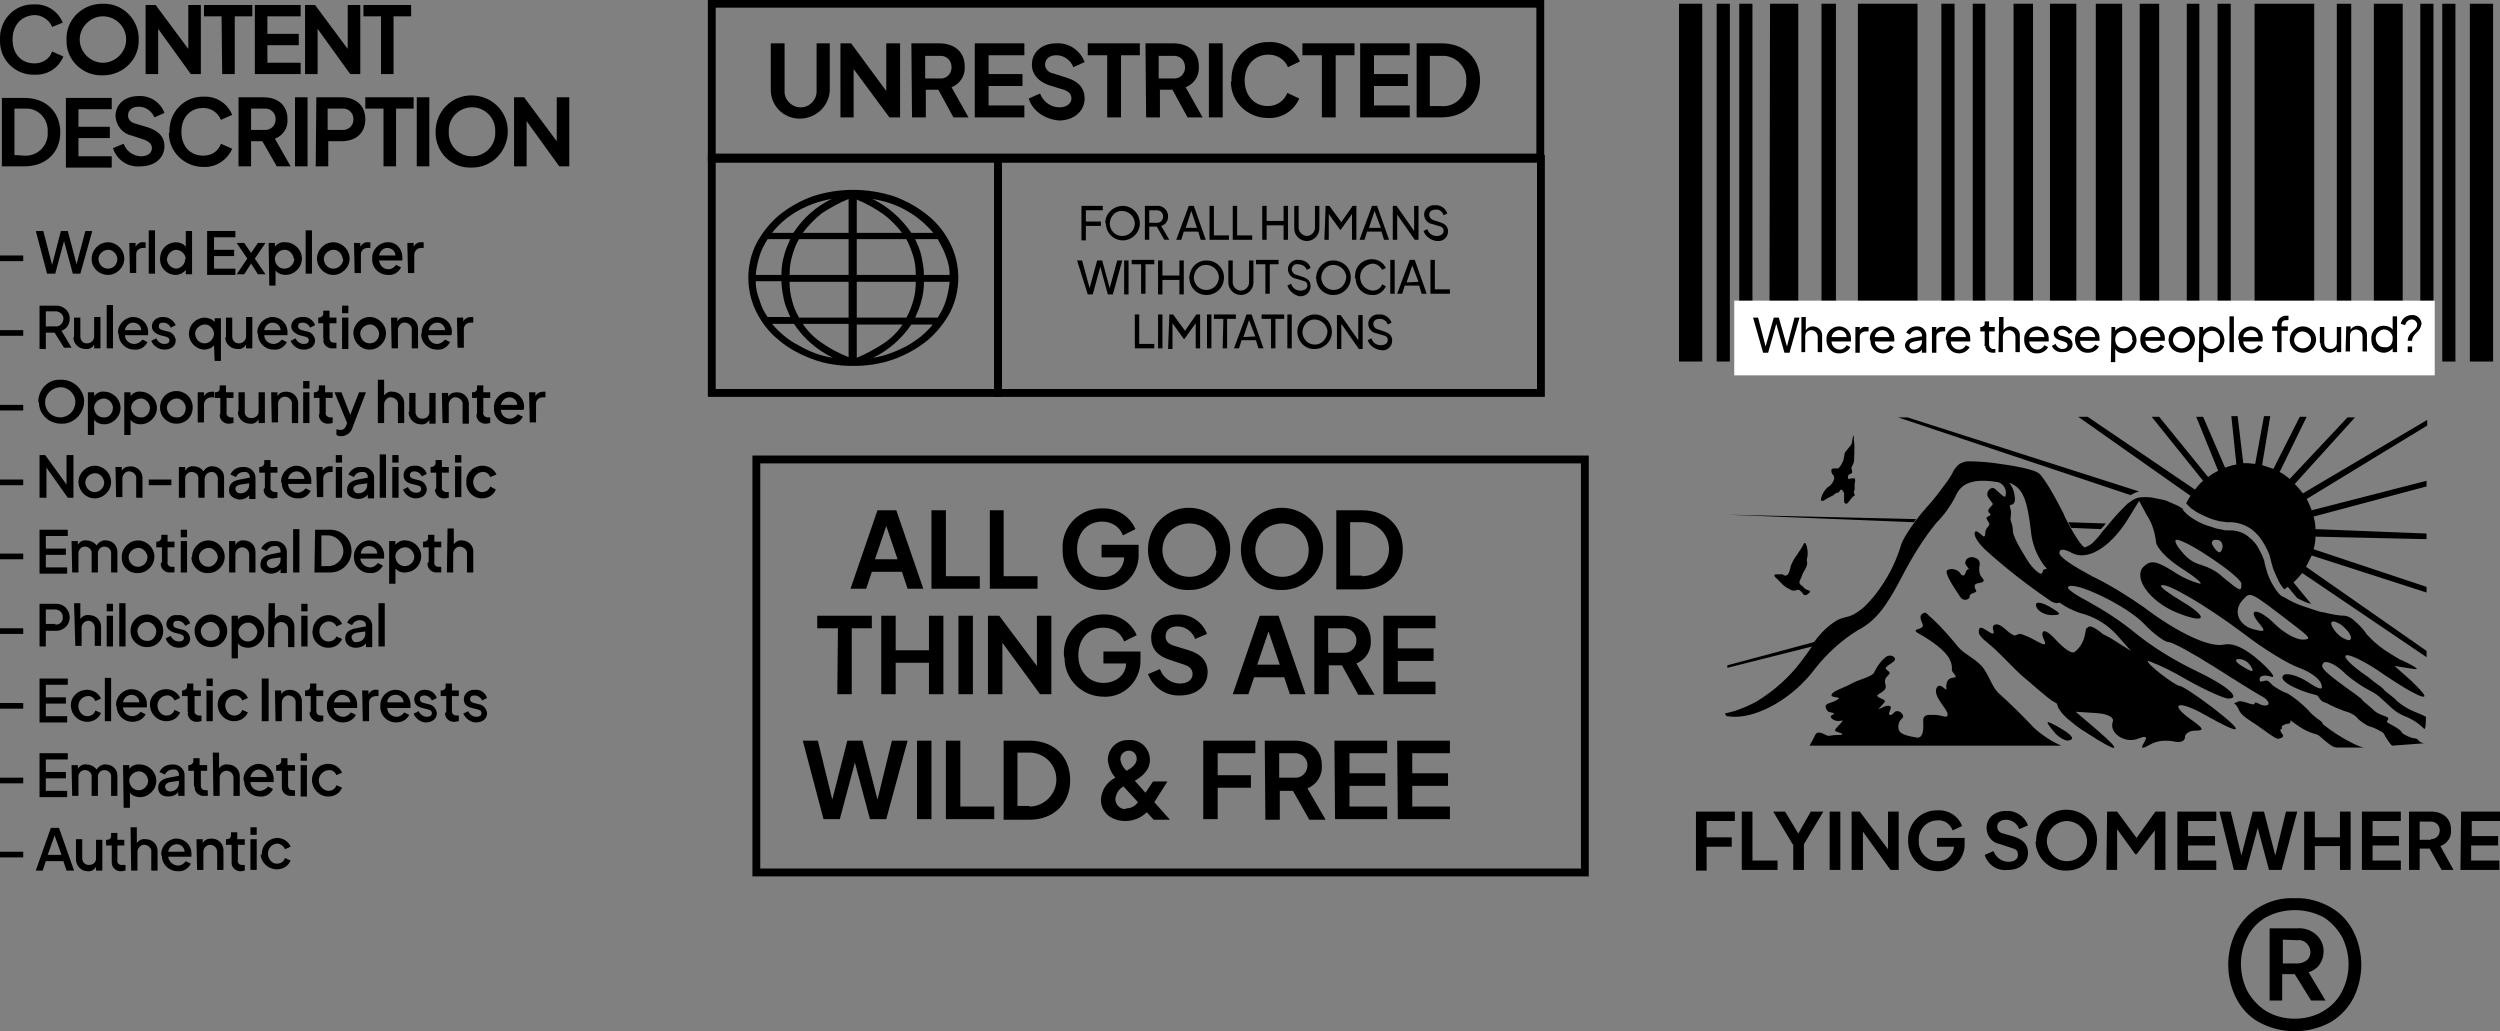<?xml version="1.0" encoding="utf-8"?>
<!-- Generator: Adobe Illustrator 24.0.0, SVG Export Plug-In . SVG Version: 6.00 Build 0)  -->
<svg version="1.1" id="Layer_1" xmlns="http://www.w3.org/2000/svg" xmlns:xlink="http://www.w3.org/1999/xlink" x="0px" y="0px"
	 viewBox="0 0 398.3 164.3" style="enable-background:new 0 0 398.3 164.3;" xml:space="preserve">
<rect x="0" y="0" width="398.3" height="164.3" fill="#808080" stroke="none"/>
<style type="text/css">
	.st0{fill:none;stroke:#000000;stroke-width:1.25;stroke-linecap:round;stroke-miterlimit:10;}
	.st1{fill:#FFFFFF;}
</style>
<title>Asset 28</title>
<g id="Layer_2_1_">
	<g id="Layer_1-2">
		<g id="a55d5dc1-40dd-44d0-a3c3-0e6ac9461fed">
			<g id="a55d5dc1-40dd-44d0-a3c3-0e6ac9461fed-child-0">
				<path d="M397.2,0.6h-3.7v57h3.7V0.6z M391.2,57.6h-2.1v-57h2.1V57.6z M387.7,57.6h-2.1v-57h2.1V57.6z M382.8,57.6h-4.6v-57h4.6
					V57.6z M374.6,57.6h-2.3v-57h2.3V57.6z M368.7,57.6h-9.5v-57h9.5V57.6z M344,57.6h-3.1v-57h3.1L344,57.6z M338.1,0.6v57h-4.2
					v-57H338.1z M355.4,57.6h-2.1v-57h2.1V57.6z M350.4,57.6h-2v-57h2V57.6z"/>
			</g>
		</g>
		<g id="d73a3407-7b93-4f17-a7e1-5bc3f4ba6f09">
			<g id="d73a3407-7b93-4f17-a7e1-5bc3f4ba6f09-child-0">
				<path d="M267.5,0.6h3.7v57h-3.7V0.6z M273.5,57.6h2.1v-57h-2.1V57.6z M277.1,57.6h2.1v-57h-2.1V57.6z M281.9,57.6h4.6v-57H282
					L281.9,57.6z M290.2,57.6h2.3v-57h-2.3L290.2,57.6z M296,57.6h9.5v-57H296V57.6z M320.8,57.6h3.1v-57h-3.1V57.6z M326.6,0.6v57
					h4.2v-57L326.6,0.6z M309.3,57.6h2.1v-57h-2.1V57.6z M314.3,57.6h2v-57h-2V57.6z"/>
			</g>
		</g>
		<g id="_84a63764-d9ff-4159-add9-f77a0a764df8">
			<g id="_84a63764-d9ff-4159-add9-f77a0a764df8-child-0">
				<path class="st0" d="M120.5,139V73.2h132V139H120.5z"/>
			</g>
		</g>
		<g id="_0adf871f-54e8-4f8c-a139-16137a592b80">
			<g id="cdddb781-da99-4c3d-bf48-f4182c5232f6">
				<path d="M0,40.7h3.7v0.9H0V40.7z M5.7,36.8h1.2l1.4,5.4l1.4-5.4h1.1l1.4,5.3l1.4-5.3h1.1l-1.9,6.8h-1.2l-1.4-5.2l-1.4,5.2H7.5
					L5.7,36.8z M14.6,41.2c0-1.4,1.2-2.6,2.6-2.6s2.6,1.2,2.6,2.6c0,1.4-1.2,2.6-2.6,2.6c-1.4,0-2.6-1.1-2.6-2.5
					C14.6,41.3,14.6,41.2,14.6,41.2L14.6,41.2z M18.7,41.2c-0.1-0.8-0.8-1.5-1.6-1.4c-0.8,0.1-1.5,0.8-1.4,1.6
					c0.1,0.8,0.7,1.4,1.5,1.4C18.1,42.8,18.7,42.1,18.7,41.2C18.7,41.2,18.7,41.2,18.7,41.2L18.7,41.2z M20.6,38.7h1v0.6
					c0.3-0.5,0.8-0.8,1.3-0.7h0.3v0.9h-0.4c-0.6,0-1.1,0.4-1.1,1c0,0.1,0,0.1,0,0.2v2.8h-1L20.6,38.7z M23.7,36.7h1v6.9h-1V36.7z
					 M25.5,41.2c0-1.4,1-2.5,2.4-2.6c0,0,0.1,0,0.1,0c0.6,0,1.2,0.2,1.6,0.7v-2.5h1v6.9h-1V43c-0.4,0.5-1,0.8-1.6,0.8
					c-1.4,0-2.5-1.1-2.5-2.5C25.4,41.2,25.4,41.2,25.5,41.2L25.5,41.2z M29.6,41.2c-0.1-0.8-0.8-1.4-1.6-1.4
					c-0.8,0.1-1.4,0.8-1.4,1.6c0.1,0.8,0.7,1.3,1.4,1.4c0.8,0,1.5-0.7,1.5-1.5C29.5,41.3,29.5,41.2,29.6,41.2L29.6,41.2z M33,36.8
					h4.5v1h-3.4v2h3.2v1h-3.2v2h3.4v1H33V36.8z M39.4,41.2l-1.7-2.5h1.2l1.1,1.6l1.1-1.6h1.2l-1.7,2.5l1.7,2.5h-1.2L40,42l-1.1,1.7
					h-1.2L39.4,41.2z M42.8,38.7h1v0.6c0.4-0.5,1-0.8,1.7-0.7c1.4,0,2.6,1.2,2.6,2.6c0,1.4-1.2,2.6-2.6,2.6c-0.6,0-1.2-0.2-1.6-0.7
					v2.4h-1L42.8,38.7z M46.8,41.2c-0.1-0.8-0.8-1.5-1.6-1.4c-0.8,0.1-1.5,0.8-1.4,1.6c0.1,0.8,0.7,1.4,1.5,1.4
					c0.8,0,1.5-0.6,1.6-1.5C46.9,41.3,46.9,41.2,46.8,41.2L46.8,41.2z M48.7,36.7h1v6.9h-1V36.7z M50.5,41.2c0-1.4,1.2-2.6,2.6-2.6
					s2.6,1.2,2.6,2.6c0,1.4-1.2,2.6-2.6,2.6C51.7,43.8,50.5,42.6,50.5,41.2C50.5,41.2,50.5,41.2,50.5,41.2L50.5,41.2z M54.6,41.2
					c-0.1-0.8-0.8-1.5-1.6-1.4c-0.8,0.1-1.5,0.8-1.4,1.6c0.1,0.8,0.7,1.4,1.5,1.4c0.8,0,1.5-0.6,1.6-1.5
					C54.6,41.3,54.6,41.2,54.6,41.2L54.6,41.2z M56.4,38.7h1v0.6c0.3-0.5,0.8-0.8,1.3-0.7H59v0.9h-0.4c-0.6,0-1.1,0.4-1.1,1
					c0,0.1,0,0.1,0,0.2v2.8h-1L56.4,38.7z M59.3,41.2c-0.1-1.3,1-2.5,2.3-2.6c0,0,0.1,0,0.1,0c1.3-0.1,2.3,0.9,2.4,2.2
					c0,0.1,0,0.2,0,0.2c0,0.2,0,0.3,0,0.5h-3.7c0.1,0.8,0.7,1.4,1.5,1.4c0.5,0,0.9-0.3,1.2-0.7l0.8,0.4c-0.4,0.8-1.2,1.3-2.1,1.2
					c-1.4,0-2.5-1.1-2.5-2.4C59.3,41.3,59.3,41.2,59.3,41.2L59.3,41.2z M60.4,40.7H63c0-0.7-0.6-1.2-1.3-1.2c0,0,0,0,0,0
					C61.1,39.5,60.5,40,60.4,40.7L60.4,40.7z M64.9,38.7h1v0.6c0.3-0.5,0.8-0.8,1.3-0.7h0.3v0.9h-0.4c-0.6,0-1.1,0.5-1.1,1.1
					c0,0,0,0.1,0,0.1v2.8h-1L64.9,38.7z M0,52.6h3.7v0.9H0V52.6z M6.3,48.7h2.5c1.1-0.1,2.2,0.7,2.3,1.8c0,0.1,0,0.2,0,0.3
					c0,0.9-0.5,1.6-1.3,1.9l1.6,2.7h-1.2L8.7,53H7.3v2.6H6.3V48.7z M8.8,52c0.6,0.1,1.2-0.4,1.3-1.1c0.1-0.6-0.4-1.2-1.1-1.3
					c-0.1,0-0.1,0-0.2,0H7.3V52H8.8z M11.8,53.6v-3h1v3c0,0.6,0.4,1.1,1,1.1c0,0,0.1,0,0.1,0c0.6,0,1.1-0.5,1.1-1.1
					c0-0.1,0-0.1,0-0.2v-2.9h1v5h-1v-0.6c-0.3,0.5-0.8,0.8-1.4,0.7c-1,0-1.9-0.8-1.9-1.8C11.7,53.8,11.7,53.7,11.8,53.6L11.8,53.6z
					 M17,48.6h1v6.9h-1L17,48.6z M18.8,53.1c-0.1-1.3,1-2.5,2.3-2.6c0,0,0.1,0,0.1,0c1.3,0,2.3,1,2.4,2.2c0,0.1,0,0.1,0,0.2
					c0,0.2,0,0.3,0,0.5h-3.7c0,0.8,0.7,1.4,1.5,1.4c0.5,0,1-0.3,1.3-0.7l0.8,0.4c-0.4,0.8-1.2,1.3-2.1,1.2c-1.4,0-2.5-1.1-2.5-2.5
					C18.8,53.1,18.8,53.1,18.8,53.1L18.8,53.1z M19.9,52.6h2.6c0-0.7-0.6-1.2-1.3-1.2C20.6,51.4,20,51.9,19.9,52.6z M24.1,54.3
					l0.8-0.4c0.2,0.5,0.7,0.9,1.3,0.9c0.5,0,0.8-0.2,0.8-0.6s-0.4-0.5-0.7-0.6l-0.8-0.2c-0.9-0.3-1.3-0.8-1.3-1.4
					c0-0.9,0.8-1.5,1.7-1.5c0,0,0.1,0,0.1,0c0.9,0,1.6,0.5,2,1.3l-0.8,0.4c-0.2-0.5-0.7-0.8-1.2-0.8c-0.5,0-0.7,0.2-0.7,0.6
					s0.3,0.5,0.6,0.6l0.8,0.2c0.7,0.1,1.2,0.7,1.3,1.4c0,0.9-0.7,1.5-1.8,1.5C25.3,55.7,24.4,55.1,24.1,54.3L24.1,54.3z M34.1,55
					c-0.4,0.5-1,0.7-1.6,0.7c-1.4-0.1-2.5-1.3-2.4-2.7c0.1-1.3,1.1-2.3,2.4-2.4c0.6,0,1.3,0.2,1.7,0.7v-0.6h1v6.8h-1L34.1,55z
					 M34.1,53.1c-0.1-0.8-0.8-1.5-1.6-1.4c-0.8,0.1-1.5,0.8-1.4,1.6c0.1,0.8,0.7,1.4,1.5,1.4C33.4,54.7,34.1,54,34.1,53.1
					C34.1,53.1,34.1,53.1,34.1,53.1L34.1,53.1z M36,53.7v-3.1h1v3c0,0.6,0.4,1.1,1,1.1c0,0,0.1,0,0.1,0c0.6,0,1.1-0.5,1.1-1.1
					c0,0,0-0.1,0-0.1v-3h1v5h-1v-0.6c-0.3,0.5-0.8,0.8-1.4,0.7c-1,0-1.9-0.8-1.9-1.8C35.9,53.8,35.9,53.7,36,53.7L36,53.7z M41,53.1
					c-0.1-1.3,1-2.5,2.3-2.6c0,0,0.1,0,0.1,0c1.3,0,2.3,1,2.4,2.2c0,0.1,0,0.1,0,0.2c0,0.2,0,0.3,0,0.5h-3.7c0,0.8,0.7,1.4,1.5,1.4
					c0.5,0,1-0.3,1.3-0.7l0.8,0.4c-0.4,0.8-1.2,1.3-2.1,1.2c-1.4,0-2.5-1.1-2.5-2.5C41,53.1,41,53.1,41,53.1L41,53.1z M42.1,52.6
					h2.6c0-0.7-0.6-1.2-1.3-1.2C42.8,51.4,42.2,51.9,42.1,52.6z M46.3,54.3l0.8-0.4c0.2,0.5,0.7,0.9,1.3,0.9c0.5,0,0.8-0.2,0.8-0.6
					s-0.3-0.5-0.7-0.6l-0.8-0.2c-0.8-0.3-1.3-0.8-1.3-1.4c0-0.9,0.8-1.5,1.7-1.5c0,0,0.1,0,0.1,0c0.9-0.1,1.7,0.5,2,1.3l-0.8,0.4
					c-0.2-0.5-0.7-0.8-1.2-0.8c-0.5,0-0.7,0.2-0.7,0.6s0.3,0.5,0.6,0.6l0.8,0.2c0.7,0.1,1.2,0.7,1.3,1.4c0,0.9-0.7,1.5-1.8,1.5
					C47.5,55.7,46.7,55.2,46.3,54.3L46.3,54.3z M51.5,53.9v-2.4h-0.8v-0.9h0.1c0.4,0,0.7-0.3,0.7-0.6c0,0,0-0.1,0-0.1v-0.4h1v1.1
					h1.1v0.9h-1.1v2.3c0,0.5,0.2,0.8,0.8,0.8h0.3v0.9c-0.2,0-0.4,0-0.5,0c-0.8,0.1-1.6-0.5-1.6-1.3C51.6,54.2,51.6,54,51.5,53.9
					L51.5,53.9z M54.5,48.7h1v1.2h-1V48.7z M54.5,50.6h1v5h-1V50.6z M56.3,53.1c0-1.4,1.2-2.6,2.6-2.6s2.6,1.2,2.6,2.6
					c0,1.4-1.2,2.6-2.6,2.6c-1.4,0-2.5-1.1-2.6-2.5C56.3,53.1,56.3,53.1,56.3,53.1L56.3,53.1z M60.4,53.1c-0.1-0.8-0.8-1.5-1.6-1.4
					c-0.8,0.1-1.5,0.8-1.4,1.6c0.1,0.8,0.7,1.4,1.5,1.4C59.8,54.7,60.4,54,60.4,53.1C60.4,53.1,60.4,53.1,60.4,53.1L60.4,53.1z
					 M62.3,50.6h1v0.6c0.3-0.5,0.8-0.7,1.4-0.7c1,0,1.8,0.7,1.9,1.7c0,0,0,0.1,0,0.1v3.2h-1v-2.9c0.1-0.6-0.4-1.1-1-1.2
					c-0.6-0.1-1.1,0.4-1.2,1c0,0.1,0,0.1,0,0.2v2.9h-1L62.3,50.6z M67.2,53.1c-0.1-1.3,1-2.5,2.3-2.6c0,0,0.1,0,0.1,0
					c1.3,0,2.3,1,2.4,2.2c0,0.1,0,0.1,0,0.2c0,0.2,0,0.3-0.1,0.5h-3.7c0,0.8,0.7,1.4,1.4,1.4c0.5,0,1-0.3,1.3-0.7l0.8,0.4
					c-0.4,0.8-1.2,1.3-2.1,1.2c-1.4,0-2.5-1.1-2.5-2.5C67.2,53.1,67.2,53.1,67.2,53.1L67.2,53.1z M68.3,52.6h2.6
					c0-0.7-0.6-1.2-1.2-1.2c0,0,0,0,0,0C69,51.4,68.4,51.9,68.3,52.6L68.3,52.6z M72.8,50.6h1v0.6c0.3-0.5,0.8-0.7,1.3-0.7h0.3v0.9
					H75c-0.6,0-1.1,0.4-1.1,1c0,0.1,0,0.1,0,0.2v2.8h-1L72.8,50.6z M0,64.5h3.7v0.9H0V64.5z M6.1,64c0-1.9,1.5-3.5,3.3-3.5
					c0.1,0,0.1,0,0.2,0c1.9-0.1,3.6,1.3,3.8,3.2c0.1,1.9-1.3,3.6-3.2,3.8c-0.2,0-0.4,0-0.5,0c-1.9,0-3.5-1.5-3.5-3.4
					C6.1,64.1,6.1,64,6.1,64z M12,64c0-1.3-1.2-2.4-2.5-2.3s-2.4,1.2-2.3,2.5c0,1.3,1.1,2.3,2.4,2.3c1.3,0,2.4-1.1,2.4-2.4
					C12,64.1,12,64,12,64z M14,62.5h1v0.6c0.4-0.5,1-0.8,1.6-0.7c1.4,0,2.6,1.2,2.6,2.6s-1.2,2.6-2.6,2.6l0,0
					c-0.6,0-1.2-0.2-1.6-0.7v2.4h-1V62.5z M18,64.9c-0.1-0.8-0.8-1.5-1.6-1.4c-0.8,0.1-1.5,0.8-1.4,1.6c0.1,0.8,0.7,1.4,1.5,1.4
					C17.3,66.6,18,65.9,18,64.9C18,65,18,65,18,64.9z M19.8,62.5h1v0.6c0.4-0.5,1-0.8,1.6-0.7c1.4,0,2.6,1.2,2.6,2.6
					s-1.2,2.6-2.6,2.6l0,0c-0.6,0-1.2-0.2-1.6-0.7v2.4h-1L19.8,62.5z M23.9,64.9c-0.1-0.8-0.8-1.5-1.6-1.4c-0.8,0.1-1.5,0.8-1.4,1.6
					c0.1,0.8,0.7,1.4,1.5,1.4C23.2,66.6,23.9,65.9,23.9,64.9C23.9,65,23.9,65,23.9,64.9z M25.5,64.9c0-1.4,1.1-2.6,2.6-2.6
					c1.4,0,2.6,1.1,2.6,2.6s-1.1,2.6-2.6,2.6c0,0,0,0,0,0c-1.4,0-2.6-1.1-2.6-2.5C25.5,65,25.5,65,25.5,64.9z M29.6,64.9
					c-0.1-0.8-0.8-1.5-1.6-1.4c-0.8,0.1-1.5,0.8-1.4,1.6c0.1,0.8,0.7,1.4,1.5,1.4C29,66.6,29.6,65.9,29.6,64.9
					C29.6,65,29.6,65,29.6,64.9z M31.5,62.5h1v0.6c0.3-0.5,0.8-0.7,1.3-0.7h0.3v0.9h-0.4c-0.6,0-1.1,0.4-1.2,1c0,0.1,0,0.1,0,0.2
					v2.8h-1L31.5,62.5z M35.1,65.8v-2.4h-0.9v-0.9h0.1c0.4,0,0.7-0.2,0.7-0.6c0,0,0-0.1,0-0.1v-0.4h1v1.1h1.2v0.9h-1.1v2.3
					c-0.1,0.4,0.2,0.7,0.6,0.8c0.1,0,0.1,0,0.2,0c0.1,0,0.2,0,0.3,0v0.9c-0.2,0-0.4,0.1-0.6,0.1c-0.8,0.1-1.6-0.5-1.6-1.4
					C35.1,66,35.1,65.9,35.1,65.8L35.1,65.8z M38,65.5v-3h1v3c-0.1,0.5,0.3,1.1,0.9,1.1c0.1,0,0.1,0,0.2,0c0.6,0,1.1-0.4,1.1-1
					c0,0,0-0.1,0-0.1v-3h1v4.9h-1v-0.6c-0.3,0.5-0.8,0.8-1.4,0.7c-1,0-1.9-0.8-1.9-1.8C37.9,65.7,37.9,65.6,38,65.5L38,65.5z
					 M43.2,62.5h1v0.6c0.3-0.5,0.8-0.7,1.4-0.7c1,0,1.8,0.7,1.9,1.7c0,0,0,0.1,0,0.1v3.2h-1v-3c0.1-0.6-0.4-1.1-1-1.2
					c0,0-0.1,0-0.1,0c-0.6,0-1.1,0.5-1.1,1.1c0,0,0,0.1,0,0.1v2.9h-1L43.2,62.5z M48.3,60.7h1v1.2h-1V60.7z M48.3,62.5h1v4.9h-1
					V62.5z M50.9,65.8v-2.4H50v-0.9h0.1c0.4,0,0.7-0.2,0.7-0.6c0,0,0-0.1,0-0.1v-0.4h1v1.1H53v0.9h-1.1v2.3
					c-0.1,0.4,0.2,0.7,0.6,0.8c0.1,0,0.1,0,0.2,0c0.1,0,0.2,0,0.3,0v0.9c-0.2,0-0.4,0.1-0.6,0.1c-0.8,0.1-1.6-0.5-1.6-1.4
					C50.9,66,50.9,65.9,50.9,65.8L50.9,65.8z M53.6,69.3v-0.9c0.2,0,0.4,0.1,0.6,0.1c0.6,0,0.8-0.3,1-0.8l0.1-0.3l-2-4.9h1.1
					l1.4,3.6l1.4-3.6h1.1L56.2,68c-0.2,0.9-1,1.5-1.9,1.5C54,69.5,53.8,69.4,53.6,69.3L53.6,69.3z M60.2,60.5h1V63
					c0.3-0.4,0.8-0.7,1.3-0.6c1,0,1.8,0.7,1.9,1.7c0,0,0,0.1,0,0.1v3.2h-1v-2.9c0.1-0.6-0.4-1.1-1-1.2s-1.1,0.4-1.2,1
					c0,0.1,0,0.1,0,0.2v2.9h-1L60.2,60.5z M65.2,65.6v-3h1v3c0,0.6,0.4,1.1,1,1.1c0,0,0.1,0,0.1,0c0.6,0,1.1-0.4,1.1-1
					c0,0,0-0.1,0-0.1v-3h1v4.9h-1v-0.6c-0.3,0.5-0.8,0.8-1.4,0.7c-1,0-1.8-0.8-1.9-1.8C65.1,65.7,65.1,65.6,65.2,65.6L65.2,65.6z
					 M70.4,62.6h1v0.6c0.3-0.5,0.8-0.7,1.4-0.7c1,0,1.8,0.7,1.9,1.7c0,0,0,0.1,0,0.1v3.2h-1v-3c0.1-0.6-0.4-1.1-1-1.2
					c-0.6-0.1-1.1,0.4-1.2,1c0,0.1,0,0.1,0,0.2v2.9h-1L70.4,62.6z M76,65.9v-2.5h-0.8v-0.9h0.1c0.4,0,0.7-0.2,0.7-0.6
					c0,0,0-0.1,0-0.1v-0.4h1v1.1h1.1v0.9h-1.1v2.3c-0.1,0.4,0.2,0.7,0.6,0.8c0.1,0,0.1,0,0.2,0c0.1,0,0.2,0,0.3,0v0.9
					c-0.2,0-0.4,0.1-0.6,0.1c-0.8,0.1-1.6-0.5-1.6-1.4C76,66,76,65.9,76,65.9L76,65.9z M78.7,65c-0.1-1.3,1-2.5,2.3-2.6
					c0,0,0.1,0,0.1,0c1.3,0,2.3,1,2.4,2.2c0,0.1,0,0.1,0,0.2c0,0.2,0,0.3-0.1,0.5h-3.6c0,0.8,0.7,1.4,1.4,1.4c0.5,0,1-0.3,1.3-0.7
					l0.8,0.4c-0.4,0.8-1.2,1.3-2.1,1.2c-1.4,0-2.5-1.1-2.5-2.4C78.7,65.1,78.7,65.1,78.7,65L78.7,65z M79.8,64.5h2.6
					c0-0.7-0.6-1.2-1.2-1.2c0,0,0,0,0,0C80.5,63.3,80,63.8,79.8,64.5L79.8,64.5z M84.3,62.5h1v0.6c0.3-0.5,0.8-0.7,1.3-0.7h0.3v0.9
					h-0.4c-0.6,0-1.1,0.4-1.1,1c0,0.1,0,0.1,0,0.2v2.8h-1L84.3,62.5z M0,76.4h3.7v0.9H0V76.4z M6.3,72.5h0.9l3.4,4.7v-4.7h1.1v6.8
					h-0.9l-3.4-4.8v4.8H6.3V72.5z M12.5,76.8c0-1.4,1.2-2.6,2.6-2.6s2.6,1.2,2.6,2.6c0,1.4-1.2,2.6-2.6,2.6c-1.4,0-2.5-1.1-2.6-2.5
					C12.5,76.9,12.5,76.9,12.5,76.8z M16.6,76.8c-0.1-0.8-0.8-1.5-1.6-1.4s-1.5,0.8-1.4,1.6c0.1,0.8,0.7,1.4,1.5,1.4
					c0.8,0,1.5-0.7,1.5-1.5C16.6,76.9,16.6,76.8,16.6,76.8z M18.4,74.4h1V75c0.3-0.5,0.8-0.7,1.4-0.7c1,0,1.8,0.7,1.9,1.7
					c0,0,0,0.1,0,0.1v3.2h-1v-3c0.1-0.6-0.4-1.1-1-1.2c-0.6-0.1-1.1,0.4-1.2,1c0,0.1,0,0.1,0,0.2v2.9h-1L18.4,74.4z M23.7,76.4h3.6
					v0.9h-3.6V76.4z M28.5,74.4h1V75c0.3-0.5,0.8-0.8,1.4-0.7c0.6,0,1.2,0.3,1.5,0.8c0.3-0.5,0.9-0.9,1.5-0.8c1,0,1.8,0.8,1.8,1.7
					c0,0,0,0.1,0,0.1v3.2h-1v-2.9c0.1-0.5-0.3-1.1-0.8-1.2c-0.1,0-0.1,0-0.2,0c-0.6,0-1.1,0.5-1.1,1.1c0,0,0,0.1,0,0.1v2.9h-1v-2.9
					c0.1-0.6-0.3-1.1-0.9-1.2s-1.1,0.3-1.2,0.9c0,0.1,0,0.2,0,0.3v2.9h-1L28.5,74.4z M36.5,78c0-0.8,0.5-1.4,1.7-1.6l1.6-0.3V76
					c0-0.5-0.4-0.9-0.9-0.8c0,0-0.1,0-0.1,0c-0.5,0-1,0.3-1.2,0.8l-0.9-0.4c0.4-0.8,1.1-1.2,2-1.2c1-0.1,1.9,0.6,2,1.6
					c0,0.1,0,0.1,0,0.2v3.3h-1v-0.6c-0.4,0.5-1,0.7-1.6,0.7C37.1,79.4,36.4,78.9,36.5,78L36.5,78z M38.3,78.6c0.7,0,1.4-0.5,1.4-1.3
					c0,0,0-0.1,0-0.1V77l-1.4,0.2c-0.5,0.1-0.8,0.3-0.8,0.7C37.6,78.4,37.9,78.6,38.3,78.6C38.3,78.6,38.3,78.6,38.3,78.6L38.3,78.6
					z M42.2,77.7v-2.4h-0.9v-0.9h0.1c0.4,0,0.7-0.3,0.7-0.6c0,0,0-0.1,0-0.1v-0.4h1v1.1h1.1v0.9h-1.1v2.3c-0.1,0.4,0.2,0.7,0.6,0.8
					c0.1,0,0.1,0,0.2,0h0.3v0.9c-0.2,0-0.4,0.1-0.6,0.1c-0.8,0.1-1.6-0.5-1.6-1.4C42.1,77.9,42.1,77.8,42.2,77.7L42.2,77.7z
					 M44.8,76.8c-0.1-1.3,1-2.5,2.3-2.6c0,0,0.1,0,0.1,0c1.3,0,2.3,1,2.4,2.2c0,0.1,0,0.1,0,0.2c0,0.2,0,0.3,0,0.5h-3.7
					c0,0.8,0.7,1.4,1.5,1.4c0.5,0,1-0.3,1.3-0.7l0.8,0.4c-0.4,0.8-1.2,1.3-2.1,1.2c-1.4,0-2.5-1.1-2.5-2.4
					C44.8,76.9,44.8,76.9,44.8,76.8L44.8,76.8z M45.9,76.3h2.6c0-0.7-0.6-1.2-1.2-1.2c0,0,0,0,0,0C46.6,75.1,46,75.6,45.9,76.3
					L45.9,76.3z M50.4,74.4h1V75c0.3-0.5,0.8-0.8,1.3-0.7H53v0.9h-0.4c-0.6,0-1.1,0.4-1.1,1c0,0.1,0,0.1,0,0.2v2.8h-1L50.4,74.4z
					 M53.5,72.5h1v1.2h-1V72.5z M53.5,74.4h1v4.9h-1V74.4z M55.3,78c0-0.8,0.5-1.4,1.7-1.6l1.6-0.3V76c0-0.5-0.4-0.9-0.9-0.8
					c0,0-0.1,0-0.1,0c-0.5,0-1,0.3-1.2,0.8l-0.9-0.4c0.4-0.8,1.2-1.3,2.1-1.2c1-0.1,1.9,0.6,2,1.5c0,0.1,0,0.1,0,0.2v3.3h-1v-0.6
					c-0.4,0.5-1,0.7-1.6,0.7C55.9,79.4,55.2,78.9,55.3,78L55.3,78z M57.1,78.6c0.7,0,1.4-0.5,1.4-1.3c0,0,0-0.1,0-0.1V77l-1.4,0.2
					c-0.5,0.1-0.8,0.3-0.8,0.7C56.4,78.4,56.7,78.6,57.1,78.6C57.1,78.6,57.1,78.6,57.1,78.6L57.1,78.6z M60.5,72.4h1v6.9h-1V72.4z
					 M62.5,72.5h1v1.2h-1V72.5z M62.5,74.4h1v4.9h-1V74.4z M64.2,78l0.8-0.4c0.2,0.5,0.7,0.9,1.3,0.9c0.5,0,0.8-0.2,0.8-0.6
					s-0.3-0.5-0.7-0.6l-0.8-0.2c-0.9-0.2-1.3-0.7-1.3-1.4c0-0.9,0.8-1.5,1.6-1.5c0,0,0.1,0,0.1,0c0.9-0.1,1.7,0.4,2,1.3l-0.8,0.4
					c-0.2-0.5-0.7-0.8-1.2-0.8c-0.4,0-0.7,0.2-0.7,0.6s0.3,0.5,0.6,0.6l0.8,0.2c0.7,0.1,1.2,0.7,1.3,1.4c0,0.9-0.7,1.5-1.8,1.5
					C65.4,79.4,64.6,78.9,64.2,78z M69.5,77.7v-2.4h-0.9v-0.9h0.1c0.4,0,0.7-0.3,0.7-0.6c0,0,0-0.1,0-0.1v-0.4h1v1.1h1.1v0.9h-1.1
					v2.3c-0.1,0.4,0.2,0.7,0.6,0.8c0.1,0,0.1,0,0.2,0h0.3v0.9c-0.2,0-0.4,0.1-0.6,0.1c-0.8,0.1-1.6-0.5-1.6-1.4
					C69.5,77.9,69.5,77.8,69.5,77.7L69.5,77.7z M72.5,72.5h1v1.2h-1V72.5z M72.5,74.3h1v4.9h-1V74.3z M74.3,76.8
					c-0.1-1.4,1-2.5,2.4-2.6c0.1,0,0.1,0,0.2,0c0.9,0,1.8,0.5,2.2,1.4L78.1,76c-0.2-0.5-0.7-0.9-1.3-0.8c-0.9,0.1-1.5,0.9-1.4,1.8
					c0.1,0.8,0.7,1.4,1.4,1.4c0.6,0,1.1-0.3,1.3-0.9L79,78c-0.4,0.9-1.2,1.4-2.2,1.4c-1.4,0-2.5-1.1-2.5-2.4
					C74.3,76.9,74.3,76.9,74.3,76.8L74.3,76.8z M0,88.2h3.7v0.9H0V88.2z M6.3,84.4h4.5v1H7.3v2h3.2v1H7.3v2h3.4v1H6.3V84.4z
					 M11.4,86.2h1v0.6c0.3-0.5,0.8-0.8,1.4-0.7c0.6,0,1.2,0.3,1.6,0.8c0.3-0.5,0.9-0.9,1.5-0.8c1,0,1.8,0.8,1.8,1.8c0,0,0,0.1,0,0.1
					v3.2h-1v-2.9c0.1-0.6-0.3-1.1-0.9-1.2s-1.1,0.3-1.2,0.9c0,0.1,0,0.2,0,0.3v2.9h-1v-2.9c0.1-0.6-0.3-1.1-0.9-1.2
					c-0.6-0.1-1.1,0.3-1.2,0.9c0,0.1,0,0.2,0,0.3v2.9h-1L11.4,86.2z M19.4,88.7c0-1.4,1.2-2.6,2.6-2.6c1.4,0,2.6,1.2,2.6,2.6
					c0,1.4-1.2,2.6-2.6,2.6c0,0,0,0,0,0c-1.4,0.1-2.6-1-2.6-2.4C19.4,88.8,19.4,88.7,19.4,88.7L19.4,88.7z M23.5,88.7
					c-0.1-0.8-0.8-1.5-1.6-1.4c-0.8,0.1-1.5,0.8-1.4,1.6c0.1,0.8,0.7,1.4,1.5,1.4C22.8,90.3,23.5,89.6,23.5,88.7
					C23.5,88.7,23.5,88.7,23.5,88.7L23.5,88.7z M25.8,89.6v-2.4h-0.9v-0.9H25c0.4,0,0.7-0.3,0.7-0.6c0,0,0-0.1,0-0.1v-0.4h1v1.1h1.1
					v0.9h-1.1v2.3c-0.1,0.4,0.2,0.8,0.6,0.8c0.1,0,0.2,0,0.2,0h0.3v0.9c-0.2,0-0.4,0-0.6,0c-0.8,0.1-1.6-0.5-1.6-1.4
					C25.7,89.7,25.7,89.6,25.8,89.6L25.8,89.6z M28.8,84.4h1v1.2h-1V84.4z M28.8,86.2h1v5h-1V86.2z M30.6,88.7
					c0-1.4,1.2-2.6,2.6-2.6c1.4,0,2.6,1.2,2.6,2.6c0,1.4-1.2,2.6-2.6,2.6c-1.4,0.1-2.6-1-2.7-2.4C30.5,88.8,30.5,88.8,30.6,88.7
					L30.6,88.7z M34.7,88.7c-0.1-0.8-0.8-1.5-1.6-1.4c-0.8,0.1-1.5,0.8-1.4,1.6c0.1,0.8,0.7,1.4,1.5,1.4
					C34,90.3,34.7,89.5,34.7,88.7C34.6,88.7,34.6,88.7,34.7,88.7L34.7,88.7z M36.5,86.2h1v0.6c0.3-0.5,0.8-0.8,1.4-0.7
					c1,0,1.8,0.8,1.8,1.8c0,0,0,0,0,0.1v3.2h-1v-2.9c0-0.6-0.5-1.1-1.1-1.1c-0.6,0-1.1,0.5-1.1,1.1v2.9h-1L36.5,86.2z M41.5,89.9
					c0-0.8,0.5-1.4,1.7-1.6l1.5-0.3v-0.2c0-0.5-0.4-0.9-0.9-0.8c0,0-0.1,0-0.1,0c-0.5,0-1,0.3-1.2,0.8l-0.9-0.4
					c0.4-0.8,1.2-1.3,2.1-1.2c1-0.1,1.9,0.6,2,1.6c0,0.1,0,0.1,0,0.2v3.3h-1v-0.6c-0.4,0.5-1,0.7-1.6,0.7
					C42.1,91.3,41.4,90.7,41.5,89.9L41.5,89.9z M43.3,90.5c0.7,0,1.4-0.5,1.4-1.3c0,0,0-0.1,0-0.1v-0.3l-1.4,0.2
					c-0.5,0.1-0.8,0.4-0.8,0.7C42.5,90.2,42.9,90.5,43.3,90.5L43.3,90.5z M46.7,84.3h1v6.9h-1V84.3z M50.2,84.4h2.2
					c1.9-0.1,3.5,1.3,3.6,3.2c0.1,1.9-1.3,3.5-3.2,3.6c-0.1,0-0.2,0-0.4,0h-2.3L50.2,84.4z M52.4,90.2c1.4-0.1,2.4-1.3,2.3-2.6
					c-0.1-1.2-1.1-2.2-2.3-2.3h-1.2v4.9H52.4z M56.4,88.7c-0.1-1.3,1-2.5,2.3-2.6c0,0,0.1,0,0.1,0c1.3,0,2.3,1,2.4,2.2
					c0,0.1,0,0.1,0,0.2c0,0.2,0,0.3,0,0.5h-3.8c0.1,0.8,0.8,1.4,1.6,1.4c0.5,0,0.9-0.3,1.2-0.7l0.8,0.4c-0.4,0.8-1.2,1.3-2.1,1.2
					c-1.4,0-2.5-1.1-2.5-2.5C56.3,88.8,56.3,88.7,56.4,88.7L56.4,88.7z M57.5,88.2h2.6c0-0.7-0.6-1.2-1.3-1.2c0,0,0,0-0.1,0
					C58.1,87,57.5,87.5,57.5,88.2L57.5,88.2z M62,86.2h1v0.6c0.4-0.5,1-0.8,1.7-0.7c1.4,0.1,2.5,1.3,2.4,2.7
					c-0.1,1.3-1.1,2.3-2.4,2.4C64,91.3,63.4,91,63,90.6V93h-1V86.2z M66,88.6c-0.1-0.8-0.8-1.5-1.6-1.4c-0.8,0.1-1.5,0.8-1.4,1.6
					c0.1,0.8,0.7,1.4,1.5,1.4c0.8,0,1.5-0.7,1.5-1.5C66,88.7,66,88.7,66,88.6L66,88.6z M68.3,89.5v-2.3h-0.9v-0.9h0.1
					c0.4,0,0.7-0.2,0.7-0.6c0,0,0-0.1,0-0.1v-0.4h1v1.1h1.1v0.9h-1.1v2.3c-0.1,0.4,0.2,0.8,0.6,0.8c0.1,0,0.2,0,0.2,0h0.3v0.9
					c-0.2,0-0.4,0-0.6,0c-0.8,0.1-1.6-0.5-1.6-1.4C68.2,89.7,68.2,89.6,68.3,89.5L68.3,89.5z M71.3,84.2h1v2.5
					c0.3-0.4,0.8-0.7,1.3-0.6c1,0,1.8,0.8,1.8,1.7c0,0.1,0,0.1,0,0.2v3.2h-1v-2.9c0.1-0.6-0.4-1.1-1-1.2c-0.6-0.1-1.1,0.4-1.2,1
					c0,0.1,0,0.1,0,0.2v2.9h-1L71.3,84.2z M0,100.1h3.7v0.9H0V100.1z M6.3,96.2h2.5c1.2-0.1,2.2,0.8,2.3,2c0.1,1.2-0.8,2.2-2,2.3
					c-0.1,0-0.2,0-0.3,0H7.3v2.5H6.3V96.2z M8.8,99.5c0.6,0.1,1.2-0.4,1.2-1c0-0.1,0-0.1,0-0.2c0-0.6-0.4-1.1-1.1-1.2
					c-0.1,0-0.1,0-0.2,0H7.3v2.3H8.8z M11.8,96.1h1v2.5c0.3-0.4,0.8-0.7,1.4-0.6c1,0,1.8,0.7,1.9,1.7c0,0,0,0.1,0,0.1v3.1h-1v-2.9
					c0-0.6-0.5-1.1-1-1.1c0,0,0,0,0,0c-0.6,0-1.1,0.5-1.1,1.1c0,0,0,0.1,0,0.1v2.8h-1L11.8,96.1z M17,96.2h1v1.2h-1L17,96.2z
					 M17,98.1h1v4.9h-1L17,98.1z M19,96.1h1v6.9h-1L19,96.1z M20.8,100.5c0-1.4,1.1-2.6,2.6-2.6c1.4,0,2.6,1.1,2.6,2.6
					s-1.1,2.6-2.6,2.6c0,0,0,0,0,0c-1.4,0-2.6-1.1-2.6-2.5C20.8,100.6,20.8,100.6,20.8,100.5L20.8,100.5z M24.9,100.5
					c-0.1-0.8-0.8-1.5-1.6-1.4c-0.8,0.1-1.5,0.8-1.4,1.6c0.1,0.8,0.7,1.4,1.5,1.4C24.2,102.2,24.9,101.5,24.9,100.5
					C24.9,100.6,24.9,100.6,24.9,100.5L24.9,100.5z M26.4,101.7l0.8-0.4c0.2,0.5,0.7,0.9,1.3,0.9c0.5,0,0.8-0.2,0.8-0.6
					s-0.4-0.5-0.7-0.6l-0.8-0.2c-0.9-0.3-1.3-0.8-1.3-1.4c0.1-0.9,0.8-1.5,1.7-1.4c0,0,0,0,0.1,0c0.9-0.1,1.7,0.4,2,1.3l-0.8,0.4
					c-0.2-0.5-0.7-0.8-1.2-0.8c-0.5,0-0.7,0.2-0.7,0.6s0.3,0.5,0.6,0.6l0.8,0.2c0.7,0.1,1.2,0.7,1.3,1.4c0,0.9-0.7,1.5-1.8,1.5
					C27.6,103.2,26.7,102.7,26.4,101.7L26.4,101.7z M31,100.5c0-1.4,1.2-2.6,2.6-2.6c1.4,0,2.6,1.2,2.6,2.6c0,1.4-1.1,2.6-2.6,2.6
					C32.1,103.1,31,102,31,100.5C31,100.6,31,100.6,31,100.5L31,100.5z M35,100.5c-0.1-0.8-0.8-1.5-1.6-1.4s-1.5,0.8-1.4,1.6
					c0.1,0.8,0.7,1.4,1.5,1.4C34.4,102.1,35.1,101.5,35,100.5C35.1,100.6,35.1,100.6,35,100.5L35,100.5z M36.9,98.1h1v0.6
					c0.4-0.5,1-0.7,1.6-0.7c1.4,0,2.6,1.2,2.6,2.6s-1.2,2.6-2.6,2.6l0,0c-0.6,0-1.2-0.2-1.6-0.7v2.4h-1L36.9,98.1z M41,100.6
					c-0.1-0.8-0.8-1.5-1.6-1.4c-0.8,0.1-1.5,0.8-1.4,1.6c0.1,0.8,0.7,1.4,1.5,1.4C40.3,102.2,41,101.5,41,100.6
					C41,100.6,41,100.6,41,100.6z M42.8,96.1h1v2.5c0.3-0.4,0.8-0.7,1.3-0.6c1,0,1.8,0.8,1.8,1.8c0,0,0,0,0,0.1v3.2h-1v-2.9
					c0-0.6-0.5-1.1-1.1-1.1c-0.6,0-1.1,0.5-1.1,1.1v2.9h-1L42.8,96.1z M48,96.2h1v1.2h-1V96.2z M48,98.1h1v4.9h-1V98.1z M49.8,100.6
					c0-1.4,1-2.5,2.4-2.6c0,0,0.1,0,0.1,0c0.9,0,1.8,0.5,2.2,1.4l-0.9,0.4c-0.2-0.5-0.7-0.8-1.3-0.8c-0.9,0.1-1.5,0.9-1.4,1.8
					c0.1,0.8,0.7,1.4,1.4,1.4c0.6,0,1.1-0.3,1.3-0.8l0.9,0.4c-0.4,0.9-1.2,1.4-2.2,1.4c-1.4,0-2.5-1.1-2.5-2.4
					C49.7,100.7,49.7,100.7,49.8,100.6L49.8,100.6z M55,101.7c0-0.8,0.5-1.4,1.7-1.6l1.6-0.3v-0.2c0-0.5-0.4-0.8-1-0.8
					c-0.5,0-1,0.3-1.2,0.8l-0.8-0.4c0.4-0.8,1.2-1.3,2-1.2c1-0.1,1.9,0.6,2,1.6c0,0.1,0,0.1,0,0.2v3.3h-1v-0.6
					c-0.4,0.5-1,0.7-1.6,0.7C55.7,103.2,55,102.6,55,101.7z M56.8,102.3c0.7,0,1.4-0.5,1.4-1.3c0,0,0-0.1,0-0.1v-0.3l-1.4,0.2
					c-0.5,0.1-0.8,0.4-0.8,0.7C56.1,102.1,56.4,102.4,56.8,102.3C56.8,102.3,56.8,102.3,56.8,102.3L56.8,102.3z M60.3,96.1h1v6.9h-1
					V96.1z M0,112h3.7v0.9H0V112z M6.3,108.1h4.5v1H7.3v2h3.2v1H7.3v2h3.4v1H6.3V108.1z M11.3,112.5c-0.1-1.4,1-2.5,2.4-2.6
					c0.1,0,0.1,0,0.2,0c0.9,0,1.8,0.5,2.2,1.4l-0.9,0.4c-0.2-0.5-0.7-0.9-1.3-0.8c-0.9,0.1-1.5,0.9-1.4,1.8c0.1,0.8,0.7,1.4,1.4,1.4
					c0.6,0,1.1-0.3,1.3-0.9l0.9,0.4c-0.4,0.9-1.3,1.4-2.2,1.4c-1.4,0-2.5-1.1-2.6-2.4C11.2,112.5,11.2,112.5,11.3,112.5L11.3,112.5z
					 M16.7,108h1v6.9h-1V108z M18.5,112.4c-0.1-1.3,1-2.5,2.3-2.6c0.1,0,0.1,0,0.2,0c1.3,0,2.3,1,2.4,2.2c0,0.1,0,0.1,0,0.2
					c0,0.2,0,0.3,0,0.5h-3.8c0,0.8,0.7,1.4,1.5,1.4c0.5,0,1-0.3,1.3-0.7l0.8,0.4c-0.4,0.8-1.2,1.2-2.1,1.2c-1.4,0-2.5-1.1-2.5-2.4
					C18.5,112.5,18.5,112.5,18.5,112.4z M19.6,111.9h2.6c0-0.7-0.6-1.2-1.2-1.2C20.3,110.7,19.7,111.2,19.6,111.9z M23.9,112.4
					c-0.1-1.4,1-2.5,2.4-2.6c0.1,0,0.1,0,0.2,0c0.9,0,1.8,0.5,2.2,1.4l-0.9,0.4c-0.2-0.5-0.7-0.9-1.3-0.8c-0.9,0.1-1.5,0.9-1.4,1.8
					c0.1,0.8,0.7,1.4,1.4,1.4c0.6,0,1.1-0.3,1.3-0.9l0.9,0.4c-0.4,0.9-1.2,1.4-2.2,1.4c-1.4,0-2.5-1.1-2.6-2.4
					C23.9,112.5,23.9,112.5,23.9,112.4L23.9,112.4z M29.9,113.3v-2.4H29V110h0.1c0.4,0,0.7-0.3,0.7-0.6c0,0,0-0.1,0-0.1v-0.4h1v1.1
					H32v0.9h-1v2.3c-0.1,0.4,0.2,0.7,0.6,0.8c0.1,0,0.1,0,0.2,0h0.3v0.9c-0.2,0-0.4,0.1-0.6,0.1c-0.8,0.1-1.6-0.5-1.6-1.4
					C30,113.6,30,113.5,29.9,113.3L29.9,113.3z M32.9,108.1h1v1.2h-1V108.1z M32.9,110h1v4.9h-1V110z M34.7,112.4
					c-0.1-1.4,1-2.5,2.4-2.6c0.1,0,0.1,0,0.2,0c0.9,0,1.8,0.5,2.2,1.4l-0.9,0.4c-0.2-0.5-0.7-0.9-1.3-0.8c-0.9,0.1-1.5,0.9-1.4,1.8
					c0.1,0.8,0.7,1.4,1.4,1.4c0.6,0,1.1-0.3,1.3-0.9l0.9,0.4c-0.4,0.9-1.3,1.4-2.2,1.4c-1.4,0-2.5-1.1-2.6-2.4
					C34.7,112.5,34.7,112.5,34.7,112.4L34.7,112.4z M41.7,108.1h1.1v6.8h-1.1L41.7,108.1z M43.8,110h1v0.6c0.3-0.5,0.8-0.7,1.4-0.7
					c1,0,1.8,0.7,1.9,1.7c0,0,0,0.1,0,0.1v3.2h-1V112c0.1-0.6-0.4-1.1-1-1.2s-1.1,0.4-1.2,1c0,0.1,0,0.1,0,0.2v2.9h-1L43.8,110z
					 M49.5,113.3v-2.4h-0.9V110h0.1c0.4,0,0.7-0.2,0.7-0.6c0,0,0-0.1,0-0.1v-0.4h1v1.1h1.1v0.9h-1.1v2.3c0,0.5,0.2,0.8,0.8,0.8h0.3
					v0.9c-0.2,0-0.4,0.1-0.5,0.1c-0.8,0.1-1.6-0.5-1.7-1.4C49.4,113.5,49.4,113.4,49.5,113.3L49.5,113.3z M52.1,112.5
					c-0.1-1.3,1-2.5,2.3-2.6c0,0,0.1,0,0.1,0c1.3,0,2.3,0.9,2.4,2.2c0,0.1,0,0.1,0,0.2c0,0.2,0,0.3,0,0.5h-3.7
					c0,0.8,0.7,1.4,1.5,1.4c0.5,0,0.9-0.3,1.2-0.7l0.8,0.4c-0.4,0.8-1.2,1.2-2.1,1.2c-1.4,0-2.5-1.1-2.5-2.4
					C52.1,112.5,52.1,112.5,52.1,112.5L52.1,112.5z M53.2,111.9h2.6c0-0.7-0.6-1.2-1.3-1.2c0,0,0,0,0,0
					C53.9,110.7,53.3,111.3,53.2,111.9z M57.7,110h1v0.6c0.3-0.5,0.8-0.8,1.3-0.7h0.3v1h-0.4c-0.6,0-1.1,0.4-1.1,1
					c0,0.1,0,0.1,0,0.2v2.8h-1L57.7,110z M60.6,112.5c-0.1-1.3,0.9-2.5,2.3-2.6c0,0,0.1,0,0.1,0c1.3,0,2.3,0.9,2.4,2.2
					c0,0.1,0,0.1,0,0.2c0,0.2,0,0.3,0,0.5h-3.7c0,0.8,0.7,1.4,1.5,1.4c0.5,0,0.9-0.3,1.2-0.7l0.8,0.4c-0.4,0.8-1.2,1.2-2.1,1.2
					c-1.4,0-2.5-1.1-2.5-2.4C60.6,112.5,60.6,112.5,60.6,112.5L60.6,112.5z M61.7,111.9h2.6c0-0.7-0.6-1.2-1.2-1.2c0,0,0,0-0.1,0
					C62.3,110.7,61.7,111.2,61.7,111.9L61.7,111.9z M65.9,113.7l0.8-0.4c0.2,0.5,0.8,0.9,1.3,0.9c0.5,0,0.8-0.2,0.8-0.6
					s-0.3-0.5-0.7-0.6l-0.8-0.2c-0.9-0.2-1.3-0.7-1.3-1.4c0-0.9,0.8-1.5,1.6-1.5c0,0,0.1,0,0.1,0c0.9,0,1.6,0.5,1.9,1.3l-0.8,0.4
					c-0.2-0.5-0.7-0.8-1.2-0.8c-0.5,0-0.7,0.2-0.7,0.6s0.3,0.5,0.6,0.6l0.8,0.2c0.7,0.1,1.2,0.7,1.3,1.4c0,0.9-0.7,1.5-1.8,1.5
					C67.1,115.1,66.2,114.5,65.9,113.7z M71.1,113.3v-2.4h-0.9V110h0.1c0.4,0,0.7-0.2,0.7-0.6c0,0,0-0.1,0-0.1v-0.4h1v1.1h1.1v0.9
					h-1.1v2.3c0,0.5,0.2,0.8,0.8,0.8h0.3v0.9c-0.2,0-0.4,0.1-0.6,0.1c-0.8,0.1-1.6-0.5-1.6-1.4C71.1,113.5,71.1,113.4,71.1,113.3
					L71.1,113.3z M73.8,113.7l0.8-0.4c0.2,0.5,0.7,0.9,1.3,0.9c0.5,0,0.8-0.2,0.8-0.6s-0.3-0.5-0.7-0.6l-0.8-0.2
					c-0.9-0.2-1.3-0.7-1.3-1.4c0-0.9,0.8-1.5,1.6-1.5c0,0,0.1,0,0.1,0c0.9-0.1,1.7,0.4,2,1.3l-0.8,0.4c-0.2-0.5-0.7-0.8-1.2-0.8
					c-0.5,0-0.7,0.2-0.7,0.6s0.3,0.5,0.6,0.6l0.8,0.2c0.7,0.1,1.2,0.7,1.3,1.4c0,0.9-0.7,1.5-1.8,1.5
					C75,115.1,74.2,114.5,73.8,113.7L73.8,113.7z M0,123.9h3.7v0.9H0V123.9z M6.3,120h4.5v1H7.3v2h3.2v1H7.3v2h3.4v1H6.3V120z
					 M11.4,121.9h1v0.6c0.3-0.5,0.8-0.8,1.4-0.7c0.6,0,1.2,0.3,1.6,0.8c0.3-0.5,0.9-0.9,1.5-0.8c1,0,1.8,0.8,1.8,1.7
					c0,0,0,0.1,0,0.1v3.2h-1v-2.9c0.1-0.6-0.3-1.1-0.9-1.2s-1.1,0.3-1.2,0.9c0,0.1,0,0.2,0,0.3v2.9h-1v-2.9c0.1-0.6-0.3-1.1-0.9-1.2
					c-0.6-0.1-1.1,0.3-1.2,0.9c0,0.1,0,0.2,0,0.3v2.9h-1L11.4,121.9z M19.6,121.9h1v0.6c0.4-0.5,1-0.8,1.7-0.7
					c1.4,0,2.6,1.2,2.6,2.6s-1.2,2.6-2.6,2.6c-0.6,0-1.2-0.2-1.6-0.7v2.4h-1L19.6,121.9z M23.6,124.3c-0.1-0.8-0.8-1.5-1.6-1.4
					s-1.5,0.8-1.4,1.6c0.1,0.8,0.7,1.4,1.5,1.4c0.8,0,1.5-0.7,1.5-1.5C23.6,124.4,23.6,124.4,23.6,124.3L23.6,124.3z M25.2,125.5
					c0-0.8,0.5-1.4,1.7-1.6l1.6-0.3v-0.2c0-0.5-0.4-0.9-0.9-0.8c0,0-0.1,0-0.1,0c-0.5,0-1,0.3-1.2,0.8l-0.9-0.4
					c0.4-0.8,1.1-1.2,2-1.2c1-0.1,1.9,0.6,2,1.5c0,0.1,0,0.1,0,0.2v3.3h-1v-0.6c-0.4,0.5-1,0.7-1.6,0.7
					C25.8,126.9,25.2,126.4,25.2,125.5L25.2,125.5z M27.1,126.1c0.7,0,1.4-0.5,1.4-1.3c0,0,0-0.1,0-0.1v-0.3l-1.4,0.2
					c-0.5,0.1-0.8,0.4-0.8,0.7C26.3,125.8,26.7,126.1,27.1,126.1C27.1,126.1,27.1,126.1,27.1,126.1L27.1,126.1z M30.9,125.2v-2.4H30
					v-0.9h0.1c0.4,0,0.7-0.3,0.7-0.6c0,0,0-0.1,0-0.1v-0.4h1v1.1h1.2v0.9H32v2.3c0,0.5,0.2,0.8,0.8,0.8c0.1,0,0.2,0,0.3,0v0.9
					c-0.2,0-0.4,0-0.5,0c-0.8,0.1-1.6-0.5-1.6-1.4C31,125.4,31,125.3,30.9,125.2L30.9,125.2z M33.9,119.9h1v2.5
					c0.3-0.4,0.8-0.7,1.4-0.6c1,0,1.8,0.7,1.9,1.7c0,0,0,0.1,0,0.1v3.2h-1v-2.9c0-0.6-0.5-1.1-1.1-1.1c-0.6,0-1.1,0.5-1.1,1.1v2.9
					h-1L33.9,119.9z M38.8,124.3c-0.1-1.3,1-2.5,2.3-2.6c0,0,0.1,0,0.1,0c1.3,0,2.3,1,2.4,2.2c0,0.1,0,0.1,0,0.2c0,0.2,0,0.3,0,0.5
					h-3.7c0,0.8,0.7,1.4,1.5,1.4c0.5,0,1-0.3,1.3-0.7l0.8,0.4c-0.4,0.8-1.2,1.3-2.1,1.2c-1.4,0-2.5-1.1-2.5-2.5
					C38.8,124.4,38.8,124.4,38.8,124.3L38.8,124.3z M39.9,123.8h2.6c0-0.7-0.6-1.2-1.3-1.2c0,0,0,0,0,0
					C40.6,122.6,40,123.1,39.9,123.8L39.9,123.8z M44.9,125.2v-2.4H44v-0.9h0.1c0.4,0,0.7-0.3,0.7-0.6c0,0,0-0.1,0-0.1v-0.4h1v1.1
					H47v0.9h-1.1v2.3c0,0.5,0.2,0.8,0.8,0.8h0.3v0.9c-0.2,0-0.4,0-0.5,0c-0.8,0.1-1.6-0.5-1.6-1.3C44.9,125.4,44.9,125.3,44.9,125.2
					L44.9,125.2z M47.9,120h1v1.2h-1V120z M47.9,121.9h1v5h-1V121.9z M49.7,124.3c0-1.4,1-2.5,2.4-2.6c0.1,0,0.1,0,0.2,0
					c0.9,0,1.8,0.5,2.2,1.4l-0.9,0.4c-0.2-0.5-0.7-0.9-1.3-0.8c-0.9,0.1-1.6,0.9-1.5,1.8c0.1,0.8,0.7,1.4,1.5,1.5
					c0.6,0,1.1-0.3,1.3-0.9l0.9,0.4c-0.4,0.9-1.2,1.4-2.2,1.4c-1.4,0-2.5-1.1-2.6-2.5C49.7,124.4,49.7,124.4,49.7,124.3z M0,135.7
					h3.7v0.9H0V135.7z M8.1,131.9h1.3l2.4,6.8h-1.2l-0.5-1.5H7.3l-0.5,1.5H5.7L8.1,131.9z M9.8,136.2l-1.1-3.1l-1.1,3.1H9.8z
					 M12.1,136.8v-3.1h1v3c0,0.6,0.4,1.1,1,1.1c0,0,0.1,0,0.1,0c0.6,0,1.1-0.4,1.1-1c0,0,0-0.1,0-0.1v-2.9h1v4.9h-1v-0.6
					c-0.3,0.5-0.8,0.8-1.4,0.7c-1,0-1.8-0.9-1.8-1.9C12,136.9,12.1,136.8,12.1,136.8L12.1,136.8z M17.8,137.1v-2.4h-0.9v-0.9h0.1
					c0.4,0,0.7-0.2,0.7-0.6c0,0,0-0.1,0-0.1v-0.4h1v1.1h1.1v0.9h-1.1v2.3c-0.1,0.4,0.2,0.8,0.6,0.8c0.1,0,0.1,0,0.2,0H20v0.9
					c-0.2,0-0.4,0.1-0.6,0.1c-0.8,0.1-1.6-0.5-1.6-1.4C17.8,137.3,17.8,137.2,17.8,137.1L17.8,137.1z M20.8,131.8h1v2.5
					c0.3-0.4,0.8-0.7,1.4-0.6c1,0,1.8,0.7,1.9,1.7c0,0,0,0.1,0,0.1v3.2h-1v-2.9c0.1-0.6-0.4-1.1-1-1.2c-0.6-0.1-1.1,0.4-1.2,1
					c0,0.1,0,0.1,0,0.2v2.9h-1L20.8,131.8z M25.7,136.2c-0.1-1.3,1-2.5,2.3-2.6c0,0,0.1,0,0.1,0c1.3,0,2.3,1,2.4,2.2
					c0,0.1,0,0.1,0,0.2c0,0.2,0,0.3,0,0.5h-3.7c0.1,0.8,0.8,1.4,1.6,1.4c0.5,0,0.9-0.3,1.2-0.7l0.8,0.4c-0.4,0.8-1.2,1.3-2.1,1.2
					c-1.4,0-2.5-1.1-2.5-2.4C25.7,136.3,25.7,136.2,25.7,136.2L25.7,136.2z M26.8,135.7h2.6c0-0.7-0.6-1.2-1.2-1.2c0,0,0,0,0,0
					C27.5,134.5,26.9,135,26.8,135.7L26.8,135.7z M31.3,133.7h1v0.6c0.3-0.5,0.8-0.7,1.4-0.7c1,0,1.8,0.7,1.9,1.7c0,0,0,0.1,0,0.1
					v3.2h-1v-2.9c0-0.6-0.5-1.1-1.1-1.1c-0.6,0-1.1,0.5-1.1,1.1v2.9h-1L31.3,133.7z M36.9,137v-2.4H36v-0.9h0.1
					c0.4,0,0.7-0.2,0.7-0.6c0,0,0-0.1,0-0.1v-0.4h1v1.1H39v0.9h-1.1v2.4c-0.1,0.4,0.2,0.8,0.6,0.8c0.1,0,0.1,0,0.2,0h0.3v0.9
					c-0.2,0-0.4,0.1-0.5,0.1c-0.8,0.1-1.6-0.5-1.6-1.3C36.9,137.3,36.9,137.2,36.9,137L36.9,137z M39.9,131.8h1v1.2h-1V131.8z
					 M39.9,133.7h1v4.9h-1V133.7z M41.7,136.1c0-1.4,1-2.5,2.4-2.6c0,0,0.1,0,0.1,0c0.9,0,1.8,0.6,2.1,1.4l-0.9,0.4
					c-0.2-0.5-0.7-0.9-1.3-0.9c-0.9,0.1-1.5,0.9-1.4,1.8c0.1,0.8,0.7,1.4,1.4,1.4c0.6,0,1.1-0.3,1.3-0.9l0.9,0.4
					c-0.4,0.9-1.2,1.4-2.2,1.4c-1.4,0-2.5-1.1-2.6-2.4C41.7,136.3,41.7,136.2,41.7,136.1L41.7,136.1z"/>
			</g>
		</g>
		<g id="_8848d4ff-8994-45f9-9b3c-9a6b0aae1c5b">
			<g id="ed4cb7b0-615e-4db0-a534-ce37849e8bf2">
				<path d="M0,6.3c-0.1-3,2.1-5.5,5.1-5.6c0.1,0,0.2,0,0.3,0c2-0.1,3.8,1,4.6,2.9L8.3,4.3C7.9,3.2,6.7,2.4,5.5,2.4
					C3.4,2.5,2,4,2,6.3s1.4,3.8,3.5,3.8c1.3,0,2.4-0.7,2.8-1.9l1.8,0.8c-0.8,1.9-2.6,3-4.6,2.9C2.5,12,0,9.6,0,6.6
					C0,6.5,0,6.4,0,6.3z M10.6,6.3c-0.1-3.1,2.4-5.6,5.5-5.7c0.1,0,0.2,0,0.3,0C19.5,0.5,22,3,22.1,6c0,0.1,0,0.2,0,0.3
					c0.1,3.1-2.4,5.6-5.5,5.7c-0.1,0-0.2,0-0.3,0c-3.1,0.1-5.7-2.4-5.7-5.4C10.6,6.5,10.6,6.4,10.6,6.3z M20.1,6.3
					c0-2.1-1.7-3.7-3.7-3.7s-3.7,1.7-3.7,3.7s1.7,3.7,3.7,3.7S20.1,8.3,20.1,6.3z M23.2,0.8h1.6l5.2,7v-7h2v11h-1.6l-5.2-7.2v7.2h-2
					V0.8z M35.3,2.6h-2.8V0.8h7.7v1.8h-2.8v9.2h-2L35.3,2.6z M40.6,0.8h7.3v1.8h-5.3v2.8h5v1.8h-5V10h5.3v1.8h-7.3V0.8z M48.6,0.8
					h1.6l5.2,7v-7h2v11h-1.6l-5.2-7.2v7.2h-2L48.6,0.8z M60.7,2.6h-2.8V0.8h7.6v1.8h-2.8v9.2h-2L60.7,2.6z M0.3,15.6h3.6
					c3.5,0,5.7,2.3,5.7,5.5s-2.3,5.4-5.7,5.4H0.3L0.3,15.6z M3.9,24.8c1.9,0.1,3.5-1.3,3.7-3.2c0-0.2,0-0.4,0-0.6
					c0.1-1.9-1.3-3.6-3.2-3.7c-0.2,0-0.3,0-0.5,0H2.3v7.4L3.9,24.8z M10.5,15.6h7.3v1.8h-5.3v2.8h5v1.8h-5v2.9h5.3v1.8h-7.3V15.6z
					 M18,23.6l1.7-0.7c0.4,1.2,1.6,2,2.8,2c1,0,1.7-0.5,1.7-1.3c0-0.6-0.4-1-1.1-1.3L21,21.6c-1.5-0.3-2.5-1.6-2.6-3.1
					c0-1.9,1.5-3.2,3.7-3.2c1.8-0.1,3.5,1,4.1,2.7l-1.6,0.7c-0.4-1-1.4-1.7-2.5-1.7c-1,0-1.7,0.5-1.7,1.4c0,0.6,0.4,1.1,1.2,1.3
					l2,0.6c1.8,0.6,2.6,1.6,2.6,3c0,1.9-1.6,3.2-3.8,3.2C20.4,26.7,18.6,25.5,18,23.6z M27,21c-0.1-3,2.2-5.5,5.1-5.6
					c0.1,0,0.2,0,0.3,0c2-0.1,3.8,1,4.6,2.9l-1.8,0.8c-0.5-1.2-1.6-1.9-2.8-1.9c-2.1,0-3.5,1.5-3.5,3.8s1.4,3.8,3.5,3.8
					c1.3,0,2.4-0.7,2.8-1.9l1.8,0.8c-0.8,1.8-2.6,3-4.6,2.9c-3,0-5.5-2.4-5.5-5.4C27,21.2,27,21.1,27,21z M38,15.5h4
					c2.2,0,3.8,1.2,3.8,3.5c0.1,1.4-0.7,2.6-2,3.1l2.5,4.4h-2.2l-2.3-4H40v4h-2V15.5z M42.1,20.7c0.9,0.1,1.8-0.6,1.8-1.6
					c0.1-0.9-0.6-1.8-1.6-1.8c-0.1,0-0.2,0-0.3,0H40v3.4H42.1z M47,15.5h2v11h-2V15.5z M50.4,15.5h4c2.2,0,3.8,1.2,3.8,3.5
					s-1.6,3.5-3.8,3.5h-2.1v4h-2L50.4,15.5z M54.5,20.7c0.9,0.1,1.8-0.6,1.8-1.6c0.1-0.9-0.6-1.8-1.6-1.8c-0.1,0-0.2,0-0.3,0h-2.2
					v3.4H54.5z M61.1,17.3h-2.9v-1.8h7.7v1.8h-2.8v9.2h-2L61.1,17.3z M66.4,15.5h2v11h-2V15.5z M69.4,21c0-3.2,2.5-5.8,5.7-5.8
					c3.2,0,5.8,2.5,5.8,5.7s-2.5,5.8-5.7,5.8c0,0,0,0-0.1,0c-3.1,0.1-5.6-2.3-5.7-5.4C69.4,21.2,69.4,21.1,69.4,21z M78.9,21
					c0.1-2.1-1.5-3.8-3.5-3.9c-2.1-0.1-3.8,1.5-3.9,3.5c0,0.1,0,0.3,0,0.4c-0.1,2.1,1.5,3.8,3.5,3.9c2.1,0.1,3.8-1.5,3.9-3.5
					C78.9,21.3,78.9,21.1,78.9,21z M81.9,15.5h1.6l5.2,7v-7h2v11h-1.6l-5.2-7.2v7.2h-2L81.9,15.5z"/>
			</g>
		</g>
		<g id="_1a3561c3-2eb1-4351-b1d8-03a547b3df26">
			<g id="_786de8b3-1a3b-4b0d-9851-426e8b1e0203">
				<path d="M122.8,14.5V6.9h2.2v7.5c-0.1,1.4,1,2.6,2.4,2.7s2.6-1,2.7-2.4c0-0.1,0-0.2,0-0.3V6.9h2.1v7.6c-0.2,2.6-2.4,4.5-5,4.4
					C124.8,18.8,122.9,16.9,122.8,14.5z M133.9,6.9h1.7l5.6,7.6V6.9h2.2v11.8h-1.7L136,11v7.7h-2.1L133.9,6.9z M145.2,6.9h4.4
					c2.4,0,4.1,1.3,4.1,3.7c0.1,1.5-0.8,2.8-2.1,3.3l2.7,4.8h-2.4l-2.4-4.4h-2v4.4h-2.2L145.2,6.9z M149.7,12.5
					c1,0.1,1.8-0.6,1.9-1.6c0-0.1,0-0.2,0-0.2c0-1-0.7-1.8-1.7-1.8c-0.1,0-0.2,0-0.2,0h-2.3v3.6H149.7z M155.3,6.9h7.9v1.9h-5.7v3
					h5.4v1.9h-5.4v3.1h5.7v1.9h-7.9V6.9z M163.9,15.7l1.8-0.8c0.5,1.3,1.7,2.2,3.1,2.2c1.1,0,1.9-0.6,1.9-1.4c0-0.7-0.4-1.1-1.2-1.4
					l-2.3-0.7c-1.8-0.6-2.8-1.8-2.8-3.3c0-2,1.6-3.4,3.9-3.4c2-0.1,3.8,1.1,4.5,3l-1.8,0.8c-0.4-1.1-1.5-1.9-2.7-1.9
					c-1.1,0-1.8,0.6-1.8,1.5c0,0.7,0.6,1.3,1.3,1.4l2.2,0.7c1.9,0.6,2.8,1.7,2.8,3.3c0,2-1.7,3.5-4.1,3.5
					C166.5,19,164.5,17.7,163.9,15.7L163.9,15.7z M176.4,8.8h-3.1V6.9h8.3v1.9h-3v9.9h-2.2L176.4,8.8z M182.5,6.9h4.4
					c2.4,0,4.1,1.3,4.1,3.7c0.1,1.5-0.8,2.8-2.1,3.3l2.7,4.8h-2.4l-2.4-4.4h-2v4.4h-2.2L182.5,6.9z M186.9,12.5
					c1,0.1,1.8-0.6,1.9-1.6c0-0.1,0-0.2,0-0.2c0-1-0.7-1.8-1.7-1.8c-0.1,0-0.2,0-0.2,0h-2.3v3.6H186.9z M192.6,6.9h2.2v11.8h-2.2
					V6.9z M196.2,12.8c-0.1-3.2,2.3-5.9,5.5-6.1c0.1,0,0.2,0,0.4,0c2.2-0.1,4.2,1.1,5,3.1l-1.9,0.9c-0.5-1.2-1.7-2-3.1-2
					c-2.2,0-3.8,1.7-3.8,4.1s1.5,4.1,3.7,4.1c1.4,0,2.6-0.8,3.1-2.1l1.9,0.9c-0.9,2-2.8,3.2-5,3.1c-3.2,0-5.9-2.5-5.9-5.8
					C196.2,13.1,196.2,13,196.2,12.8L196.2,12.8z M210.6,8.8h-3.1V6.9h8.3v1.9h-3v9.9h-2.2L210.6,8.8z M216.7,6.9h7.9v1.9h-5.7v3
					h5.4v1.9h-5.4v3.1h5.7v1.9h-7.9V6.9z M225.7,6.9h3.9c3.8,0,6.2,2.4,6.2,5.9s-2.4,5.9-6.2,5.9h-3.9V6.9z M229.6,16.9
					c2.1,0.2,3.8-1.4,4-3.4c0-0.2,0-0.4,0-0.6c0.2-2-1.4-3.8-3.4-4c-0.2,0-0.4,0-0.6,0h-1.8v8H229.6z"/>
			</g>
		</g>
		<g id="_9f7210d3-cad2-4e22-8abd-327cbfbf0a09">
			<g id="_830204bf-68bc-4f55-a88b-461a9bf84017">
				<path d="M172.3,32.8h3.4v0.7H173v1.8h2.4v0.7H173v2.3h-0.7L172.3,32.8z M176.1,35.5c0-1.5,1.3-2.7,2.8-2.7
					c1.5,0,2.7,1.3,2.7,2.8c0,1.5-1.3,2.7-2.7,2.7c-1.5,0-2.7-1.2-2.7-2.7C176.1,35.6,176.1,35.5,176.1,35.5z M180.8,35.5
					c-0.1-1.1-1-1.9-2.1-1.9s-1.9,1-1.9,2.1c0.1,1.1,0.9,1.9,2,1.9c1.1,0,2-0.9,2-2C180.8,35.6,180.8,35.5,180.8,35.5z M182.4,32.8
					h1.9c0.9-0.1,1.7,0.6,1.8,1.5c0,0.1,0,0.1,0,0.2c0,0.7-0.4,1.3-1.1,1.5l1.3,2.2h-0.8l-1.2-2.1h-1.2v2.1h-0.7L182.4,32.8z
					 M184.3,35.5c0.6,0,1-0.4,1-1s-0.4-1-1-1h-1.2v2H184.3z M189.4,32.8h0.8l1.9,5.4h-0.8l-0.4-1.3h-2.3l-0.4,1.3h-0.8L189.4,32.8z
					 M190.7,36.3l-0.9-2.7l-0.9,2.7H190.7z M192.7,32.8h0.7v4.7h2.4v0.7h-3.1L192.7,32.8z M196.4,32.8h0.7v4.7h2.4v0.7h-3.1
					L196.4,32.8z M201.1,32.8h0.7v2.4h2.7v-2.4h0.7v5.4h-0.7v-2.3h-2.7v2.3h-0.7V32.8z M206.2,36.4v-3.6h0.7v3.6
					c0.1,0.7,0.7,1.2,1.4,1.2c0.6-0.1,1.1-0.5,1.2-1.2v-3.6h0.7v3.6c0,1.1-0.9,2-2,2S206.2,37.5,206.2,36.4L206.2,36.4z M211.2,32.8
					h0.6l1.9,2.6l1.8-2.6h0.6v5.4h-0.7v-4.1l-1.8,2.5h-0.1l-1.8-2.5v4.1h-0.7L211.2,32.8z M218.6,32.8h0.8l1.9,5.4h-0.8l-0.4-1.3
					h-2.3l-0.4,1.3h-0.8L218.6,32.8z M220,36.3l-1-2.7l-0.9,2.7H220z M221.9,32.8h0.6l2.8,4v-4h0.7v5.4h-0.6l-2.8-4v4h-0.7
					L221.9,32.8z M226.8,36.8l0.6-0.3c0.2,0.7,0.8,1.1,1.5,1.1c0.6,0,1.1-0.3,1.1-0.8s-0.3-0.7-0.8-0.8l-1-0.3
					c-0.8-0.1-1.4-0.9-1.3-1.7c0.1-0.8,0.9-1.4,1.7-1.3c0.9-0.1,1.7,0.5,2,1.3l-0.6,0.3c-0.2-0.6-0.7-1-1.3-0.9c-0.6,0-1,0.3-1,0.8
					c0,0.4,0.3,0.8,0.8,0.9l0.9,0.3c0.9,0.3,1.3,0.7,1.3,1.5c0,0.9-0.8,1.6-1.7,1.5c0,0-0.1,0-0.1,0C228,38.3,227.1,37.7,226.8,36.8
					L226.8,36.8z M171.6,41.5h0.8l1.2,4.4l1.2-4.4h0.8l1.2,4.4l1.2-4.4h0.8l-1.5,5.4h-0.8l-1.2-4.4l-1.2,4.4h-0.8L171.6,41.5z
					 M179.1,41.5h0.7v5.4h-0.7V41.5z M181.8,42.1h-1.5v-0.7h3.6v0.7h-1.4v4.7h-0.7L181.8,42.1z M184.5,41.5h0.7v2.4h2.7v-2.4h0.7
					v5.4h-0.7v-2.3h-2.7v2.3h-0.7V41.5z M189.5,44.1c0.1-1.5,1.3-2.7,2.9-2.6c1.5,0.1,2.7,1.3,2.6,2.9c-0.1,1.5-1.3,2.6-2.8,2.6
					c-1.5,0-2.7-1.2-2.7-2.7C189.4,44.3,189.4,44.2,189.5,44.1L189.5,44.1z M194.2,44.1c-0.1-1.1-1-1.9-2.1-1.9s-1.9,1-1.9,2.1
					c0.1,1.1,0.9,1.9,2,1.9C193.3,46.2,194.2,45.3,194.2,44.1C194.2,44.2,194.2,44.2,194.2,44.1L194.2,44.1z M195.7,45v-3.5h0.7V45
					c0,0.7,0.6,1.3,1.3,1.3c0.7,0,1.3-0.6,1.3-1.3v-3.5h0.7V45c0,1.1-0.9,2-2,2S195.7,46.1,195.7,45L195.7,45z M201.6,42.1h-1.5
					v-0.7h3.6v0.7h-1.4v4.7h-0.7L201.6,42.1z M205.1,45.5l0.6-0.3c0.2,0.7,0.8,1.1,1.5,1.1c0.6,0,1.1-0.3,1.1-0.8s-0.3-0.7-0.8-0.8
					l-1-0.3c-0.8-0.1-1.4-0.9-1.3-1.7s0.9-1.4,1.7-1.3c0.9,0,1.7,0.5,1.9,1.3l-0.6,0.3c-0.2-0.6-0.8-0.9-1.4-0.9
					c-0.5-0.1-0.9,0.2-1,0.7c0,0,0,0.1,0,0.1c0,0.4,0.3,0.8,0.8,0.9l0.9,0.3c0.9,0.3,1.3,0.7,1.3,1.5c0,0.9-0.7,1.6-1.6,1.6
					c-0.1,0-0.1,0-0.2,0C206.2,47,205.4,46.4,205.1,45.5L205.1,45.5z M209.7,44.1c0.1-1.5,1.3-2.7,2.9-2.6c1.5,0.1,2.7,1.3,2.6,2.9
					c-0.1,1.5-1.3,2.6-2.8,2.6c-1.5,0-2.7-1.2-2.7-2.7C209.6,44.3,209.6,44.2,209.7,44.1L209.7,44.1z M214.5,44.1
					c-0.1-1.1-1-1.9-2.1-1.9s-1.9,1-1.9,2.1c0.1,1.1,0.9,1.9,2,1.9C213.6,46.2,214.4,45.3,214.5,44.1
					C214.4,44.2,214.4,44.2,214.5,44.1L214.5,44.1z M215.9,44.1c-0.1-1.5,1-2.7,2.5-2.8c0.1,0,0.1,0,0.2,0c0.9,0,1.8,0.5,2.2,1.4
					l-0.6,0.3c-0.3-0.6-0.9-1-1.5-1c-1.2,0.1-2.1,1.1-2,2.3c0.1,1.1,0.9,1.9,2,2c0.7,0,1.3-0.4,1.5-1l0.6,0.3
					c-0.4,0.9-1.3,1.5-2.2,1.4c-1.5,0-2.6-1.2-2.6-2.6C215.8,44.3,215.8,44.3,215.9,44.1L215.9,44.1z M221.5,41.4h0.7v5.4h-0.7V41.4
					z M224.6,41.4h0.8l1.9,5.4h-0.8l-0.4-1.3h-2.3l-0.4,1.3h-0.8L224.6,41.4z M226,44.9l-1-2.6l-0.9,2.7L226,44.9z M227.9,41.4h0.7
					v4.7h2.4v0.7h-3.1V41.4z M180.8,50.1h0.7v4.7h2.4v0.7h-3.1V50.1z M184.5,50.1h0.7v5.4h-0.7V50.1z M186.3,50.1h0.6l1.9,2.6
					l1.8-2.6h0.6v5.4h-0.7v-4l-1.8,2.5h-0.1l-1.8-2.5v4.1h-0.7L186.3,50.1z M192.3,50.1h0.7v5.4h-0.7V50.1z M194.9,50.8h-1.5v-0.7
					h3.5v0.7h-1.4v4.7h-0.7L194.9,50.8z M198.6,50.1h0.8l1.9,5.4h-0.8l-0.4-1.3h-2.3l-0.4,1.3h-0.8L198.6,50.1z M200,53.6l-1-2.6
					l-0.9,2.7L200,53.6z M202.5,50.8H201v-0.7h3.6v0.7h-1.4v4.7h-0.7L202.5,50.8z M205.1,50.1h0.7v5.4h-0.7V50.1z M206.7,52.8
					c0-1.5,1.3-2.7,2.8-2.7c1.5,0,2.7,1.3,2.7,2.8c0,1.5-1.3,2.7-2.7,2.7c-1.5,0.1-2.7-1.1-2.8-2.6
					C206.7,52.9,206.7,52.9,206.7,52.8L206.7,52.8z M211.5,52.8c-0.1-1.1-1-1.9-2.1-1.9s-1.9,1-1.9,2.1c0.1,1.1,0.9,1.9,2,1.9
					C210.6,54.9,211.4,54,211.5,52.8C211.4,52.9,211.4,52.9,211.5,52.8L211.5,52.8z M213,50.2h0.6l2.8,4v-4h0.7v5.4h-0.6l-2.8-4v4
					H213V50.2z M217.9,54.2l0.6-0.3c0.2,0.7,0.8,1.1,1.5,1.1c0.6,0,1.1-0.3,1.1-0.8s-0.3-0.7-0.8-0.8l-1-0.3
					c-0.8-0.1-1.4-0.9-1.3-1.7c0.1-0.8,0.9-1.4,1.7-1.3c0.9-0.1,1.7,0.5,2,1.3l-0.6,0.3c-0.2-0.6-0.7-0.9-1.3-0.9
					c-0.6,0-1,0.3-1,0.8c0,0.4,0.3,0.8,0.8,0.9l0.9,0.3c0.9,0.3,1.3,0.7,1.3,1.5c0,0.9-0.8,1.6-1.6,1.5c0,0-0.1,0-0.1,0
					C219.1,55.7,218.2,55.1,217.9,54.2L217.9,54.2z"/>
			</g>
		</g>
		<g id="c0b74a7a-c7df-4c11-9474-e084fa27f694">
			<g id="c0b74a7a-c7df-4c11-9474-e084fa27f694-child-0">
				<path class="st0" d="M159,62.6V25.3h86.5v37.3H159z"/>
			</g>
		</g>
		<g id="e4d8b318-f039-41b0-9983-205e1d3579a3">
			<g id="e4d8b318-f039-41b0-9983-205e1d3579a3-child-0">
				<path class="st0" d="M113.4,62.6V25.3H159v37.3H113.4z"/>
			</g>
		</g>
		<g id="f1a1c114-36ea-42de-bbd6-71f775833cde">
			<g id="f1a1c114-36ea-42de-bbd6-71f775833cde-child-0">
				<path class="st0" d="M113.4,25.1V0.6h132v24.5H113.4z"/>
			</g>
		</g>
		<g id="afe26bc5-58cd-438c-9c69-4a4f9676d1e7">
			<g id="afe26bc5-58cd-438c-9c69-4a4f9676d1e7-child-0">
				<path d="M135.9,58.3c-2.2,0-4.4-0.3-6.5-1.1c-1.9-0.7-3.8-1.7-5.3-3c-1.5-1.2-2.7-2.7-3.6-4.5c-1.7-3.4-1.7-7.5,0-10.9
					c0.9-1.7,2.1-3.2,3.6-4.5c1.6-1.3,3.4-2.3,5.3-3c4.2-1.4,8.8-1.4,13.1,0c1.9,0.7,3.7,1.7,5.3,3c1.5,1.2,2.7,2.7,3.6,4.5
					c1.7,3.4,1.7,7.5,0,10.9c-0.9,1.7-2.1,3.2-3.6,4.5c-1.6,1.3-3.4,2.3-5.3,3C140.3,58,138.1,58.3,135.9,58.3z M120.4,43.8h4.1
					c0-1,0.1-2,0.4-3c0.2-0.9,0.6-1.8,1-2.7h-3.6c-0.5,0.8-1,1.7-1.3,2.7C120.7,41.8,120.5,42.8,120.4,43.8z M122.3,50.5h3.6
					c-0.4-0.9-0.8-1.8-1-2.7c-0.2-1-0.4-2-0.4-3h-4.1c0,1,0.2,2,0.6,3C121.3,48.8,121.7,49.7,122.3,50.5z M123,37.1h3.4
					c1.5-2.3,3.6-4.2,6.1-5.4c-1.9,0.3-3.8,1-5.4,1.9C125.5,34.5,124.1,35.7,123,37.1z M132.7,57c-2.5-1.2-4.7-3.1-6.2-5.4H123
					c1.2,1.4,2.6,2.6,4.2,3.4C128.9,56,130.7,56.7,132.7,57z M125.8,43.8h9.4v-5.7h-7.9c-0.5,0.8-0.8,1.7-1.1,2.7
					C125.9,41.8,125.8,42.8,125.8,43.8L125.8,43.8z M127.3,50.6h7.9v-5.7h-9.4c0,1,0.1,2,0.4,3C126.4,48.8,126.8,49.7,127.3,50.6
					L127.3,50.6z M127.9,37.1h7.3v-5.4c-1.5,0.6-2.9,1.4-4.3,2.3C129.8,34.9,128.8,35.9,127.9,37.1L127.9,37.1z M135.2,56.9v-5.3
					h-7.3c0.8,1.2,1.8,2.2,3,3C132.3,55.6,133.7,56.3,135.2,56.9L135.2,56.9z M136.5,37.1h7.2c-0.8-1.1-1.9-2.2-3-3
					c-1.3-0.9-2.7-1.7-4.2-2.3L136.5,37.1z M136.5,43.8h9.4c0-1-0.1-2-0.4-3c-0.3-0.9-0.6-1.8-1.1-2.7h-7.9V43.8z M136.5,50.6h7.9
					c0.5-0.8,0.8-1.7,1.1-2.7c0.3-1,0.4-2,0.4-3h-9.4V50.6z M136.5,57c1.5-0.6,2.9-1.4,4.3-2.3c1.2-0.8,2.2-1.8,3-3h-7.3L136.5,57z
					 M145.2,37.1h3.5c-1.2-1.4-2.6-2.6-4.2-3.5c-1.7-1-3.6-1.6-5.5-1.9C141.5,32.9,143.6,34.8,145.2,37.1L145.2,37.1z M139.1,57
					c1.9-0.3,3.7-1,5.4-1.9c1.6-0.9,3-2,4.1-3.4h-3.4C143.7,53.9,141.6,55.8,139.1,57L139.1,57z M147.2,43.8h4.1c0-1-0.2-2-0.6-3
					c-0.3-0.9-0.8-1.8-1.3-2.7h-3.6c0.4,0.9,0.8,1.7,1,2.7C147,41.8,147.2,42.8,147.2,43.8L147.2,43.8z M145.8,50.6h3.6
					c0.5-0.8,1-1.7,1.3-2.7c0.3-1,0.5-2,0.6-3h-4.1c0,1-0.1,2-0.4,3C146.6,48.8,146.2,49.7,145.8,50.6L145.8,50.6z"/>
			</g>
		</g>
		<g id="c3dfe1ae-dbbd-49d3-9e63-3118eac5ac32">
			<g id="_1dbde547-cfe7-4df4-a5d3-b9441bef8d76">
				<path d="M139.8,81.3h3l4.3,12.5h-2.5l-0.9-2.7h-4.8l-0.9,2.7h-2.5L139.8,81.3z M143,89.1l-1.8-5.3l-1.8,5.3H143z M148.4,81.3
					h2.3v10.5h5.4v2h-7.7L148.4,81.3z M157.6,81.3h2.3v10.5h5.4v2h-7.6V81.3z M169.3,87.5c-0.2-3.4,2.4-6.3,5.9-6.5
					c0.1,0,0.3,0,0.4,0c2.3-0.1,4.4,1.2,5.3,3.3l-2,1c-0.5-1.4-1.8-2.2-3.3-2.2c-2.4,0-4,1.8-4,4.4s1.7,4.4,4,4.4
					c1.8,0.2,3.4-1.2,3.5-3c0,0,0-0.1,0-0.1l0,0h-3.6v-2h5.9v1.3c0.2,3.1-2.2,5.8-5.4,5.9c-0.1,0-0.3,0-0.4,0
					c-3.4,0-6.3-2.7-6.3-6.1C169.3,87.7,169.3,87.6,169.3,87.5L169.3,87.5z M182.9,87.5c0-3.6,2.9-6.6,6.5-6.6
					c3.6,0,6.6,2.9,6.6,6.5c0,3.6-2.9,6.6-6.5,6.6c0,0,0,0-0.1,0c-3.5,0.1-6.4-2.7-6.5-6.2C182.9,87.7,182.9,87.6,182.9,87.5
					L182.9,87.5z M193.7,87.5c-0.1-2.4-2-4.2-4.4-4.1c-2.4,0.1-4.2,2-4.1,4.4c0.1,2.3,2,4.1,4.3,4.1c2.3,0,4.2-1.8,4.3-4.1
					C193.7,87.7,193.7,87.6,193.7,87.5L193.7,87.5z M197.7,87.5c0-3.6,2.9-6.6,6.5-6.6c3.6,0,6.6,2.9,6.6,6.5c0,3.6-2.9,6.6-6.5,6.6
					c0,0-0.1,0-0.1,0c-3.5,0.1-6.4-2.6-6.5-6.2C197.7,87.7,197.7,87.6,197.7,87.5L197.7,87.5z M208.5,87.5c-0.1-2.4-2-4.2-4.4-4.1
					c-2.4,0.1-4.2,2-4.1,4.4c0.1,2.3,2,4.1,4.3,4.1c2.3,0,4.2-1.8,4.2-4.2C208.5,87.7,208.5,87.6,208.5,87.5L208.5,87.5z
					 M212.9,81.3h4.1c4,0,6.5,2.6,6.5,6.3s-2.6,6.3-6.5,6.3h-4.1V81.3z M217,91.8c2.3,0,4.3-1.9,4.3-4.3s-1.9-4.3-4.3-4.3h-1.9v8.5
					H217z M133.5,100.1h-3.3v-2h8.7v2h-3.2v10.5h-2.3L133.5,100.1z M140.4,98.1h2.3v5.5h5.3v-5.5h2.3v12.5H148v-5h-5.3v5h-2.3
					L140.4,98.1z M152.7,98.1h2.3v12.5h-2.3L152.7,98.1z M157.4,98.1h1.8l6,8v-8h2.3v12.5h-1.8l-6-8.2v8.2h-2.3L157.4,98.1z
					 M169.5,104.4c-0.2-3.4,2.5-6.3,5.9-6.5c0.1,0,0.3,0,0.4,0c2.3-0.1,4.4,1.2,5.3,3.3l-2,1c-0.5-1.4-1.8-2.2-3.3-2.2
					c-2.4,0-4,1.8-4,4.4s1.7,4.4,4,4.4c1.9,0,3.6-1.2,3.6-3.1l0,0h-3.6v-1.9h5.9v1.3c0.1,3.1-2.3,5.8-5.4,5.9c-0.1,0-0.3,0-0.4,0
					c-3.5,0-6.3-2.7-6.3-6.2C169.5,104.6,169.5,104.5,169.5,104.4L169.5,104.4z M182.9,107.4l1.9-0.8c0.5,1.4,1.8,2.3,3.2,2.3
					c1.2,0,2-0.6,2-1.5c0-0.7-0.4-1.2-1.3-1.5l-2.4-0.8c-1.9-0.6-2.9-1.8-2.9-3.5c0-2.2,1.7-3.7,4.2-3.7c2.1-0.1,4,1.2,4.7,3.1
					l-1.9,0.8c-0.4-1.2-1.6-2-2.8-2c-1.2,0-1.9,0.6-1.9,1.6c0,0.7,0.4,1.2,1.4,1.5l2.3,0.7c2,0.6,3,1.8,3,3.5c0,2.2-1.8,3.7-4.4,3.7
					C185.7,110.9,183.7,109.5,182.9,107.4L182.9,107.4z M200.7,98.1h3l4.3,12.5h-2.5l-0.9-2.7h-4.8l-0.9,2.7h-2.5L200.7,98.1z
					 M203.9,105.9l-1.8-5.3l-1.8,5.3H203.9z M209.4,98.1h4.6c2.6,0,4.4,1.4,4.4,4c0.1,1.5-0.8,3-2.3,3.6l2.9,5h-2.6l-2.6-4.7h-2.1
					v4.6h-2.3L209.4,98.1z M214,104c1.1,0.1,2-0.7,2.1-1.8c0.1-1.1-0.7-2-1.8-2.1c-0.1,0-0.2,0-0.3,0h-2.4v3.9H214z M220.4,98.1h8.3
					v2h-6v3.2h5.7v2h-5.7v3.3h6v2h-8.3V98.1z"/>
			</g>
		</g>
		<g id="_2f70371b-0f30-480c-b9de-d4d80302cd07">
			<g id="e9ca0999-03cf-4523-9d2b-eabfcba7d5ad">
				<path d="M127.9,118h2.4l2.3,9.4l2.4-9.4h2.4l2.4,9.4l2.3-9.4h2.5l-3.4,12.5h-2.6l-2.4-9l-2.4,9h-2.6L127.9,118z M146.1,118h2.3
					v12.5h-2.3V118z M150.7,118h2.3v10.5h5.4v2h-7.7L150.7,118z M159.9,118h4.1c4,0,6.5,2.6,6.5,6.3s-2.6,6.3-6.5,6.3h-4.1
					L159.9,118z M164,128.5c2.3,0,4.3-1.9,4.3-4.3s-1.9-4.3-4.3-4.3h-1.9v8.5H164z M175.4,127.4c0.1-1.5,0.9-2.8,2.3-3.5
					c-0.7-0.8-1.1-1.8-1.2-2.8c0-1.8,1.4-3.2,3.2-3.2c0.1,0,0.1,0,0.2,0c1.7-0.1,3.2,1.2,3.3,3c0,0.1,0,0.1,0,0.2
					c0,1.7-1.4,2.7-2.4,3.3l1.7,1.9l1.2-1.8h2.3l-2.1,3.3l2.5,2.8h-2.6l-1.1-1.2c-0.9,0.9-2.1,1.4-3.4,1.4
					C177,130.8,175.4,129.4,175.4,127.4L175.4,127.4z M179.5,122.8c0.9-0.5,1.6-1.1,1.6-1.9c0-0.7-0.5-1.3-1.2-1.3c0,0,0,0-0.1,0
					c-0.7,0-1.3,0.6-1.3,1.3c0,0,0,0,0,0.1C178.6,121.7,179,122.4,179.5,122.8L179.5,122.8z M179.4,128.8c0.8,0,1.5-0.4,1.9-1
					l-2.3-2.5c-0.8,0.4-1.2,1.2-1.3,2c0,0.8,0.6,1.5,1.4,1.6C179.2,128.9,179.3,128.9,179.4,128.8L179.4,128.8z M191.7,118h8.3v2h-6
					v3.5h5.3v2H194v5h-2.3L191.7,118z M201.5,118h4.7c2.6,0,4.4,1.4,4.4,4c0.1,1.5-0.8,3-2.3,3.6l2.9,5h-2.6l-2.6-4.6h-2.1v4.6h-2.3
					L201.5,118z M206.2,123.9c1.1,0.1,2-0.7,2.1-1.8c0.1-1.1-0.7-2-1.8-2.1c-0.1,0-0.2,0-0.3,0h-2.4v3.9H206.2z M212.6,118h8.4v2h-6
					v3.2h5.7v2H215v3.3h6v2h-8.3L212.6,118z M222.6,118h8.4v2h-6v3.2h5.7v2H225v3.3h6v2h-8.3L222.6,118z"/>
			</g>
		</g>
		<g id="_5849cb6e-1291-4689-98f6-300c9b4ed9a9">
			<g id="_5849cb6e-1291-4689-98f6-300c9b4ed9a9-child-0">
				<path class="st1" d="M276.3,59.8V47.9h111.6v11.9H276.3z"/>
			</g>
		</g>
		<g id="c3dd1e1e-b138-4011-83bd-eda5f544f59a">
			<g id="_7e5a10d0-b4bf-41f0-97f4-7a016c68c653">
				<path d="M270.2,129.3h6.2v1.5h-4.5v2.6h4v1.5h-4v3.8h-1.7V129.3z M277.5,129.3h1.7v7.8h4v1.5h-5.7V129.3z M285.6,134.5l-3.1-5.2
					h1.9l2.1,3.5l2-3.5h2l-3.1,5.2v4.1h-1.7V134.5z M291.5,129.3h1.7v9.3h-1.7V129.3z M295,129.3h1.3l4.5,6v-6h1.7v9.3h-1.3
					l-4.4-6.1v6.1H295L295,129.3z M304,133.9c-0.1-2.5,1.8-4.7,4.4-4.8c0.1,0,0.2,0,0.3,0c1.7-0.1,3.3,0.9,3.9,2.5l-1.5,0.7
					c-0.4-1-1.3-1.7-2.4-1.6c-1.7,0-3,1.4-3,3c0,0.1,0,0.1,0,0.2c-0.1,1.7,1.1,3.1,2.7,3.3c0.1,0,0.2,0,0.3,0
					c1.3,0.1,2.5-0.9,2.6-2.2c0,0,0-0.1,0-0.1l0,0h-2.7v-1.4h4.4v0.9c0.1,2.3-1.7,4.3-4,4.4c-0.1,0-0.2,0-0.3,0
					c-2.6,0-4.6-2.1-4.7-4.6C304,134.1,304,134.1,304,133.9L304,133.9z M316.2,136.2l1.4-0.6c0.4,1,1.3,1.7,2.4,1.7
					c0.9,0,1.5-0.4,1.5-1.1s-0.3-0.9-1-1.1l-1.8-0.6c-1.3-0.2-2.2-1.3-2.2-2.6c0-1.6,1.3-2.7,3.1-2.7c1.6-0.1,3,0.9,3.5,2.3
					l-1.4,0.6c-0.3-0.9-1.2-1.5-2.1-1.5c-0.9,0-1.4,0.5-1.4,1.1c0,0.6,0.4,1,1,1.1l1.7,0.5c1.5,0.5,2.2,1.3,2.2,2.6
					c0,1.6-1.3,2.7-3.2,2.7C318.2,138.8,316.7,137.8,316.2,136.2L316.2,136.2z M324.4,133.9c0-2.7,2.1-4.9,4.8-4.9
					c2.7,0,4.9,2.1,4.9,4.8c0,2.7-2.1,4.9-4.8,4.9c0,0,0,0-0.1,0c-2.6,0.1-4.8-2-4.9-4.6C324.4,134.1,324.4,134.1,324.4,133.9
					L324.4,133.9z M332.5,133.9c-0.1-1.7-1.5-3.1-3.3-3.1c-1.7,0.1-3.1,1.5-3.1,3.3c0.1,1.7,1.5,3.1,3.2,3.1c1.7,0,3.2-1.3,3.2-3.1
					C332.5,134.1,332.5,134,332.5,133.9L332.5,133.9z M335.7,129.3h1.6l3.1,4.2l3-4.2h1.6v9.3h-1.7v-6.3l-2.9,3.8h-0.2l-2.9-4v6.5
					h-1.7L335.7,129.3z M346.9,129.3h6.2v1.5h-4.5v2.4h4.3v1.5h-4.3v2.4h4.5v1.5h-6.2V129.3z M353.6,129.3h1.8l1.7,7l1.8-7h1.8
					l1.8,7l1.7-7h1.8l-2.5,9.3h-2l-1.8-6.7l-1.8,6.7h-2L353.6,129.3z M367.1,129.3h1.7v4.1h4v-4.1h1.7v9.3h-1.7v-3.8h-4v3.8h-1.7
					V129.3z M376.3,129.3h6.2v1.5H378v2.4h4.2v1.5H378v2.4h4.5v1.5h-6.2L376.3,129.3z M383.8,129.3h3.5c1.9,0,3.2,1.1,3.2,2.9
					c0.1,1.2-0.6,2.2-1.7,2.6l2.1,3.8H389l-1.9-3.4h-1.6v3.4h-1.7L383.8,129.3z M387.3,133.7c0.8,0,1.4-0.6,1.4-1.4
					s-0.6-1.4-1.4-1.4h-1.8v2.9H387.3z M392.1,129.3h6.2v1.5h-4.5v2.4h4.2v1.5h-4.3v2.4h4.5v1.5H392L392.1,129.3z"/>
			</g>
		</g>
		<g id="_577e2988-82b0-4da2-b8a6-266926613671">
			<g id="_577e2988-82b0-4da2-b8a6-266926613671-child-0">
				<path d="M313.1,89.7c0-0.3,0.2-0.7,0.5-0.8c0.3-0.2,0.8-0.2,1.1,0c0.5,0.1,0.8,0.6,0.7,1.1c-0.1,0.4-0.1,0.9,0,1.3
					c0.1,0.7,1,1.1,0.5,1.4s-1.3,0.1-1.3,0.7s0.6,0.8,0,1s-0.8,0.3-0.8,0.7s-1,0.8-1.5,0s-2.8-4-2-4.3c0.7-0.3,1.5-0.1,2,0.5
					c0.3,0.6,0.7,0.4,0.8,0.1s0.2-0.7,0.5-0.7S313.1,90.1,313.1,89.7z M324,115.9c-1.7-1.8-3.5-3.6-5.4-5.3c-1.1-0.9-1.5-2.5-2.5-4
					s-3.1-2.3-4.1-3.5c-1.3-1.6-2.6-3.1-4.1-4.5c-0.9-0.7-1-1.2-1.5-0.9s-0.6,0.6-0.1,1.7s-2.3,0.6-0.5,1.6s4.1,2.6,4.8,4
					s0.1,1.6,0.6,2.2s0.6,0.7-0.2,0.8s-1,1-0.9,1.7s-1.1-1.3-1.6,0s1.8,3.3,1.8,4.1s-0.9,0.1-2,0.1s-2-0.2-1.9,1.2s-0.1,2.6-1.1,2.4
					s-2.6-0.4-2.8-1.3c-0.2-0.7,0.1-1.4,0.6-1.8c0.4-0.3-0.3-1.2-0.9-1.1s-0.6,0.7-1.1,0.6s0.5-1.2,0-1.4s-0.9,0.1-1.6,0.4
					s0.8-0.8,0.8-1.2s-1.8-0.6-1-1.1s1.3-0.8,1.1-1.5s-0.1-1,0.5-1.6s-0.8-0.7-0.4-1.2s1.6-0.9,1.4-1.4s-1.1-0.7-1.7,0
					c-0.7,0.6-1.2,1.4-1.6,2.2c-0.2,0.7-2.6,1.2-3.6,1.8s-3.1,1.2-3.2,1.8s1.9,0.2,0.9,0.8s-2.1,0.5-1.8,1.3s0.6,0.6,1.2,0.8
					s-1.1,0.3-0.1,1s2.1-0.3,1.3,0.6s-1.3,1.2-0.6,1.4s1.4,0.5,0.1,0.5s-1.3,0.3-1.9,0s-1.4-0.7-1.7,0c-0.3,0.6-0.6,1.2-0.9,1.7
					h40.1C326.8,118.1,325.3,117.1,324,115.9z M386.5,118.4l-5.4,0.4c-0.3-0.3-0.6-0.7-0.9-1.2c-0.6-0.9-0.1-0.7-1.5-1.4
					s-1-0.2-2.3-1.1s-0.6-0.9-2.2-1.6c-1-0.3-2-0.7-3-1.2c-0.9-0.6-1.1-0.2-1.7-1.1l-0.3-0.4c-3.6-0.9-6.5-2.5-5.3-3.3
					c0.6-0.3,2.3,0.2,3.7,1.1c2.1,1.4,2.6,1.4,2.2,0.3c-0.3-0.8-1.8-1.9-3.5-2.5s-5.7-3-8.9-5.5c-6-4.5-12.5-8.3-13.1-7.6
					c-0.2,0.2,1.3,1.3,3.3,2.5c4.4,2.6,3.9,3.7-0.8,1.8c-4.4-1.8-7.1-5.7-5.2-7.4c1.1-1,2-0.8,4.6,0.8c1.3,0.9,2.8,1.6,4.3,2
					c0.5,0-0.8-1.1-3-2.5s-4-3.3-4-4.2c-0.2-1.5-0.6-2.9-1.4-4.1l-1.3-2.4l-1.9,3.1c-2.8,4.4-6.4,6.5-8.8,5.2c-1.3-0.7-2-0.7-2,0
					s2.4,2.2,5.2,3.7c2.9,1.4,5.6,3.1,8.2,4.9c5.4,4.1,10.5,6.5,12.8,6c1.5-0.3,3.3,0.5,5.7,2.6c1.9,1.7,2.7,2.8,1.8,2.5
					s-1.8-0.2-1.8,0.4c0,0.1,0,0.3,0.1,0.4c0.2,0,0.4-0.1,0.6-0.1c0.6-0.2,0.7,0,1.4,0.7c0.7,0.5,1.5,1,2.4,1.3
					c1.1,0.7,2.1,1.5,3,2.4l0.3,0.3l0,0c0.4,0.5,0.9,0.9,1.4,1.3c0.9,0.6,0.7,0.5,0.9,0.9c1.4,1.1,2.9,2.1,4.5,2.9
					c1.9,1,2.5,0.8,1.9,0.8h-4c-0.8,0-1.1-0.3-2.1-1.1s-0.8-0.9-2-1.2c-0.9-0.3-1.8-0.8-2.6-1.4c-0.9-0.6-0.9-0.8-0.9-0.4
					s-0.3,0.2-0.8,0.4c-0.3,0.1-0.5,0.2-0.6,0.4c0.1,0.2,0.1,0.4-0.2,0.4c0,0.2,0.1,0.5,0.2,0.6c0.6,0.6,0,0.8-0.5,0.9
					s-2.2-1.4-4.4-2.8s-1.7-1.8-2.3-2.5s-0.4-0.2,0.2-0.6s2.6,0.8,2.7,0.3s0.7,0.2,1.5,0.3s1.1-0.4,0.1-1.2l0,0
					c-2.1-1.2-4.8-2.9-8.1-5s-6.6-3.9-7.2-3.9s-2.4-1.3-4-3c-2.7-2.8-11-6.8-12-5.8c-0.3,0.3,1.2,1.3,3.3,2.4
					c2.7,1.5,5.3,3.2,7.7,5.2c2.8,2.2,5.9,4.1,9.2,5.7c5.1,2.4,7.5,4.5,5.3,4.5c-0.6,0-3.6-1.3-6.6-3c-2-1.2-4-2.2-6.1-3
					c-0.9,0,4.1,3.9,5,4c0.4,0,2.8,1.6,5.3,3.5c5.3,4.1,4.7,4.5-1.3,1.1c-4.4-2.5-5.9-1.8-2,0.9c1.8,1.3,1.9,1.6,0.5,1.6
					c-1,0-1.7,0.5-1.7,1.1s-0.8,0.9-1.9,0.6c-1.2-0.2-2.5-0.1-3.6,0.5c-1.4,0.8-1.6,0.7-1-0.3s0.3-1.1-1-0.6c-2.1,0.8-4.6-0.9-4-2.7
					c0.3-0.7-0.8-1.3-2.7-1.4l-3.2-0.2l3.4,2.9c4.3,3.7,3.5,3.8-1.9,0.3l0,0c-0.8-0.5-1.5-1-2.2-1.6l0,0c-0.8-0.6-1.5-1.3-2-2.1
					c-0.4-0.8,0-0.7-0.8-1.1s-3.8-3.1-5-4.1s-3.7-3.8-5.2-5s-1.9-1.7-1.7-2.4s0.9,0,1.8,0.5s0.4-0.4,0.4-0.8s0.4-0.7,1.1-0.4
					s2,1.9,2.6,1.6s0.6-0.3,1.8,0.2s2.6,1.5,2.8,1.2s-0.5-1-0.4-1.7s0.9-0.3,2.1,1s2.5,2.3,3,2c0.9-0.7,1.5-1.7,1.7-2.9
					c0.3-1.4,0-0.6,0.5-1.1s2.3,1.1,2.3,1.1l0,0c0.6,0.3,1.2,0.6,1.8,1l2.7,1.7l-2.3-2.6c-1.4-1.5-3.1-2.6-5-3.2
					c-1.5-0.4-2.8-1-4.1-1.9c-0.2,0.1-0.6,0.2-1.3-0.2c-3.7-2.5-7.3-5.3-10.6-8.3c-1.8-1.8-1.7-2.6-1.5-2.8s0.8,0.3,1.1,0.6
					s0.5,0.2,0.5-0.4s0.4-0.9,0.6-1.2s-0.3-0.7-0.4-1.1s1-0.4,0.5-0.8s-0.1-0.8,0.3-1.2s0.1-0.4-0.5-1.3s0.4-1.8,0.9-1.5
					s1.6,1.6,1.8,1.3c0.3-1-0.2-2-1.2-2.3c0,0-0.1,0-0.1,0c-3.8-0.6-5.8,0.1-6.7,2.4c-0.8,1.5-1.8,2.9-3,4.1c-2.2,2.7-4,5.7-5.6,8.8
					c-2.5,4.8-4.2,6.9-6.9,8.3c-2.6,1.6-4.9,3.7-6.8,6.1c-3.4,4.6-8.9,7.8-13,7.7l-1.1-0.1l-0.3-0.4l0.3-0.1l0.4-0.1l0.8-0.2
					c1.2-0.4,2.4-0.9,3.5-1.5c2.8-1.7,5.3-3.9,7.3-6.6c0.4-0.5,0.7-1,1.1-1.5l0.4-0.6l0.1-0.1l-13.5,3.4V106l13.8-3.7
					c0.9-1.2,1.9-2.3,3.1-3.1c0.2-0.1,0.4-0.3,0.6-0.4c0.4-0.2,0.7-0.3,1.1-0.4c0.1,0,0.2-0.1,0.4-0.1c0.4-0.1,0.7-0.2,1.1-0.4
					c0.7-0.4,1.4-0.9,1.9-1.4c1-1,1.9-2.1,2.6-3.2c1.3-1.9,2.3-4,3-6.2c0-0.1,0.1-0.2,0.1-0.4c0.3-0.7,0.7-1.4,1.1-2
					c0.1-0.1,0.1-0.2,0.2-0.3l0.2-0.3l0.2-0.3c0.7-1,1.4-1.9,2.2-2.8c1.3-1.4,2.4-2.9,3.5-4.4c0.3-0.4,0.6-0.9,0.8-1.3
					c0.2-0.5,0.6-1,1.1-1.4l0,0c0.4-0.2,0.9-0.4,1.3-0.4c1.5,0,2.9,0.1,4.4,0.3c3.1,0.4,6.2,1,6.9,1.6c0.2,0.1,0.3,0.3,0.5,0.5
					c0.9,1.2,1.7,2.6,2.4,3.9c0.3,0.6,0.7,1.3,1,1.9l0.3,0.7c1.3,2.6,2.6,4.6,3.1,4.8h0.1c0.5-0.2,0.9-0.4,1.3-0.8
					c0.6-0.6,1.1-1.2,1.6-1.9l0.1-0.1l0.6-0.7c0.3-0.4,0.7-0.8,1-1.2c0.7-0.8,1.4-1.5,2.1-2.2c0.4-0.3,0.8-0.6,1.2-0.8
					c0.4-0.2,0.9-0.3,1.4-0.3c0.5,0,1,0,1.5,0.1c0.5,0.1,1,0.2,1.5,0.3c0.5,0.1,1,0.3,1.4,0.5c0.5,0.2,0.9,0.4,1.3,0.6
					c0.1,0.1,0.2,0.1,0.3,0.2l0.2,0.1l0.1,0.2l0.1,0.2c0.1,0.1,0.2,0.2,0.3,0.3c0.4,0.4,0.8,0.7,1.3,1c0.9,0.6,1.9,1,3,1.3
					c0.5,0.2,1,0.3,1.6,0.4c0.3,0.1,0.5,0.1,0.8,0.1h0.4h0.4c0.9,0.1,1.8,0.4,2.5,1c0.8,0.6,1.4,1.3,1.8,2.2
					c0.2,0.4,0.5,0.9,0.6,1.3c0.1,0.2,0.2,0.5,0.2,0.7s0.1,0.2,0.1,0.4l0.1,0.4c0.3,1.1,0.7,2.1,1.3,3c0.3,0.5,0.6,0.9,1,1.3
					c0.2,0.2,0.5,0.3,0.7,0.4c0.2,0.1,0.5,0.3,0.7,0.4c0.9,0.5,1.9,0.9,2.9,1.2c0.5,0.2,1,0.3,1.5,0.5s0.9,0.2,1.3,0.3l0.4,0.1
					c0.9,0.2,1.9,0.4,2.8,0.4c0.6,0.1,1.1,0.4,1.5,0.8c0.7,0.6,1.3,1.2,1.8,1.9l0.1,0.2l0.4,0.4c1,1.1,2.2,2,3.5,2.8
					c0.5,0.3,1,0.6,1.5,0.9l0.3,0.1c1.7,0.8,2.5,1.3,2.3,1.4l0,0c-0.3,0-0.6,0-0.8-0.1h-0.2l-2.5-0.4l2.7,2.4l0.1,0.1l0.4,0.4
					l0.2,0.2c0.4,0.4,0.8,0.8,1.1,1.2c1.1,1.4-1.4,0.3-6-2.8c-2.8-2-5.6-3.4-6.2-3.2s0.8,1.6,3.1,3.2c0.5,0.3,0.9,0.7,1.3,1l0,0
					c0.4,0.3,0.7,0.5,1.1,0.8c0.2,0.2,0.5,0.4,0.6,0.6l0,0c0.8,0.7,1.5,1.1,2,1.7c0.8,0.7,1.8,1.3,2.8,1.7c1.3,0.5,1.8,0.8,1.8,0.8
					s0,2.3-0.3,1.9c-0.9-0.9-2-1.6-3.1-2c-1.7-0.7-2.4-1.7-3.7-2.8c-0.5-0.5-1.1-0.9-1.7-1.2c-0.4-0.2-0.9-0.5-1.4-0.8l0,0
					c-1.1-0.7-2.2-1.5-3.1-2.4c-1.2-1.1-2.6-1.7-3-1.3c-0.7,0.7,0,1.4,5.2,5.1l0.5,0.4l0,0c0.2,0.1,0.4,0.3,0.5,0.5
					c0.5,0.4,0.9,0.8,1.4,1.2s0.5,0.6,1.4,1s1.3,0.4,1.3,0.7s-0.5,0.4,0,0.7s1,0.5,1.7,1s0.1,0.5,1.4,1.1s1.4,0.1,1.8,0.8
					C385.8,118.3,386.1,118.5,386.5,118.4L386.5,118.4z M372,100.5c0.5,0.7,1.3,1.3,2.2,1.5c0.5,0,0.5-0.7-0.2-1.5
					c-0.6-0.7-1.3-1.3-2.2-1.5C371.2,99,371.3,99.6,372,100.5z M357,106c1.9,1.2,2.3,1.2,1.5,0l0,0c-0.4-0.6-1.1-1-1.8-1
					C356,105,356.1,105.4,357,106L357,106z M325.5,90.8l0.6-0.2c-0.1-0.2-0.3-0.3-0.5-0.6c-1.1-1.5-1.8-3.3-2-5.1
					c-0.6-5.3-1.3-7.2-3.5-8c0.4,0.5,0.7,1.1,0.8,1.7c0.2,0.8,0.2,1.7-0.4,1.8s-0.1,0.4-0.1,1.3s-0.2,0.8,0,1.4
					c0.2,0.5,0.3,1,0.3,1.6c0.1,1.2,2.4,4.7,2.4,4.7c0.6,1,1.8,2.1,2.1,2S325.5,90.8,325.5,90.8z M352.6,87c0.3,0.6,0.8,1,1,1
					s0.5-0.4,0.5-1c0-0.6-0.4-1-1-1c0,0,0,0-0.1,0C352.4,86,352.2,86.5,352.6,87z M354.2,92c2.8,2.3,2.9,2.3,2.9,1l0,0
					c0-1.1-8.7-7-10.3-7c-0.5,0-0.1,0.9,0.9,2c0.8,1,1.8,1.7,3,2C351.9,90.4,353.2,91,354.2,92z M366,100c-7.8-6-7.4-5.8-8.7-4.4
					c-1.6,1.7-0.7,4.1,1.9,4.7c1.6,0.4,1.8,0.3,0.8-0.9c-2.2-2.6-0.2-2.6,2.4,0c1.4,1.4,3.4,2.5,4.4,2.5
					C368.2,101.9,368.1,101.6,366,100z M386.5,118.4c0.1,0,0.2,0,0.3,0H386.5z M287.9,87.3c0-0.3-0.3-1.1-0.5-0.7
					c-0.3,0.6-0.7,1.2-1.1,1.8c-0.4,0.5-0.8,1.2-1,1.8c-0.1,0.5-0.3,1.5-0.8,1.5s-0.4-0.3-0.7-0.2c-0.2,0-0.5,0-0.7,0
					c-0.2,0-0.4,0-0.4,0.2s0.2,0.3,0.6,0.7s1,1.1,1.5,1.3s0.5,0.4,1,0.4s0.6-0.3,1,0s0.4,0.6,0.7,0.7s0.6-0.2,0.8-0.4s0-0.3-0.3-0.4
					c-0.3-0.1-0.5-0.2-0.7-0.5c-0.2-0.2-0.5-0.3-0.6-0.6s0.3-0.8,0.4-1.2s0.3-0.6,0.5-1s0.4-0.8,0.3-1.2s0.1-0.9,0.1-1.1
					S288,87.6,287.9,87.3z M290.5,79.8c0.4-0.3,0.8-0.5,1.2-0.7c0.2-0.1,0.5-0.2,0.6-0.4c0.2-0.1,0.3-0.2,0.5-0.2
					c0.2,0,0.4-0.5,0.5-0.5s0.4,0.2,0.5,0.6c0,0.4,0,0.9,0,1.3c0.1,0.4,0.3,0.4,0.5,0.3s0.8-1.1,1.1-1.2s-0.2-0.5,0-0.8
					s0-0.9,0.1-1.2s0.1-0.8-0.1-0.8c-0.3,0-0.5,0-0.8,0.1c-0.3,0-0.2-0.4-0.1-0.6s0.6-0.2,0.6-0.5s-0.2-0.5-0.1-0.8s0.4-0.5,0.4-1.2
					s0.1-2.3,0-2.8s0-0.8-0.1-1s-0.2,1-0.3,1.3s-1,1.2-1.1,1.5c-0.1,0.4-0.1,0.7-0.2,1.1c-0.2,0.5-0.4,0.9-0.8,1.3
					c-0.2,0.1-1-0.1-1.1,0.2s0.1,0.8,0.2,0.8s0.3,0.5,0.2,0.8c-0.2,0.6-0.6,1-1.1,1.3c-0.5,0.5-0.9,1.2-1,1.9c0,0.1,0.1,0.2,0.2,0.2
					C290.3,79.8,290.4,79.8,290.5,79.8z M334.7,84.3c0.3-0.3,0.6-0.6,0.8-0.9l-6-0.2l0.5,0.9L334.7,84.3z M304.9,83.2l0.4-0.5
					l-30.1-0.7V82L304.9,83.2z M339.8,78.7c0.3-0.2,0.7-0.3,1-0.4l-36.9-11.8h-1.5l37.1,12.4C339.5,78.8,339.6,78.8,339.8,78.7z
					 M327.9,115.8c-2-1.1-2.1-1-0.9,0.5c0.6,0.8,1.3,1.4,2.3,1.7C330.8,117.9,330.2,117.1,327.9,115.8z M326.9,98
					c1.5,0,1.5-0.2,0.2-1c-2-1.3-3.3-1.3-2.5,0C325.2,97.7,326.1,98,326.9,98z M348.3,80.2L348.3,80.2l0.2,0.2l0.1,0.1
					c0.1,0.1,0.1,0.2,0.2,0.2c0.1,0.1,0.2,0.2,0.3,0.3c0.3,0.2,0.6,0.4,0.9,0.6c0.9,0.5,1.8,0.9,2.7,1.2c0.5,0.1,0.9,0.3,1.4,0.3
					c0.2,0,0.5,0.1,0.7,0.1h0.4h0.4c1.2,0.1,2.3,0.5,3.2,1.2c0.9,0.7,1.6,1.6,2.1,2.6c0.3,0.5,0.5,1,0.7,1.5l0.2,0.8
					c0,0.1,0.1,0.3,0.1,0.4L362,90c0,0.2,0.1,0.3,0.1,0.4c0.1,0.3,0.2,0.6,0.4,1c0.2,0.5,0.4,0.9,0.6,1.3c0.2,0.4,0.5,0.8,0.8,1.2
					l0,0c0.2-0.1,0.4-0.3,0.6-0.4l1.5,1.8c0.6,0.3,1.2,0.6,1.8,0.8l0.4,0.1l-2.8-3.4c0.5-0.5,1-1,1.4-1.5l19.8,13.4v-1l-19.2-13.4
					c0.3-0.6,0.6-1.2,0.9-1.8l18.3,5.9v-0.9l-18-6c0.2-0.7,0.3-1.3,0.3-2l17.7,0.4V85l-17.7-0.7c0-0.7-0.1-1.3-0.3-2l18-4.8v-0.9
					l-18.3,4.7c-0.2-0.6-0.5-1.2-0.8-1.8l19.2-11.7v-0.9l-19.8,11.7c-0.4-0.5-0.8-1-1.3-1.5l9.6-10.6H374l-9.2,9.8
					c-0.5-0.4-1-0.8-1.6-1.1l4.3-8.8h-1.1l-4.2,8.3c-0.6-0.2-1.2-0.4-1.8-0.6l1.3-7.8h-1l-1.4,7.6c-0.4,0-0.8-0.1-1.2-0.1
					c-0.2,0-0.5,0-0.7,0l-0.9-7.5h-1l0.8,7.7c-0.6,0.1-1.2,0.3-1.8,0.5l-3.5-8.1h-1.1l3.5,8.6c-0.6,0.3-1.1,0.6-1.6,1l-7.8-9.6h-1.2
					l8.2,10.2c-0.5,0.4-0.9,0.9-1.3,1.4l-17.1-11.6h-1.5L349,79C348.7,79.4,348.5,79.8,348.3,80.2z"/>
			</g>
		</g>
		<g id="_3447993f-d9f8-410a-a129-f0266516fef7">
			<g id="b5d9670a-28cc-450e-a1f2-4808b97ed2c9">
				<path d="M365.6,143.1c2-0.1,4.1,0.5,5.8,1.5c1.6,0.9,2.8,2.3,3.6,3.9c1.6,3.3,1.6,7.1,0,10.4c-0.8,1.6-2.1,3-3.6,3.9
					c-3.6,2-8,2-11.6,0c-1.6-0.9-2.8-2.3-3.6-3.9c-1.6-3.3-1.6-7.1,0-10.4c0.8-1.6,2.1-3,3.6-3.9C361.6,143.5,363.6,143,365.6,143.1
					z M365.6,162.3c1.6,0,3.3-0.4,4.7-1.3c1.3-0.8,2.3-1.9,2.9-3.2c1.3-2.6,1.3-5.7,0-8.4c-0.7-1.3-1.7-2.4-2.9-3.2
					c-2.9-1.6-6.5-1.6-9.4,0c-1.3,0.8-2.3,1.9-2.9,3.2c-1.3,2.6-1.3,5.7,0,8.4c0.7,1.3,1.7,2.4,2.9,3.2
					C362.3,161.9,364,162.3,365.6,162.3L365.6,162.3z M370.2,151.5c0,0.8-0.2,1.5-0.6,2.1c-0.4,0.6-1.1,1.1-1.8,1.3l2.7,4.5h-2.3
					l-2.6-4.2h-2v4.2h-2v-11.5h4.4c1.1-0.1,2.2,0.3,3,1C369.8,149.6,370.2,150.6,370.2,151.5L370.2,151.5z M363.7,149.7v3.8h2.3
					c0.6,0,1.1-0.2,1.5-0.5c0.4-0.3,0.6-0.8,0.6-1.3c0-0.5-0.2-1-0.6-1.4c-0.4-0.4-1-0.6-1.5-0.5L363.7,149.7z"/>
			</g>
		</g>
		<g id="_4bacef1d-13ae-4aa4-ac45-117865d6560d">
			<g id="a8839fbb-580f-46c8-885e-3f0329469975">
				<path d="M279.3,50.6h0.8l1.2,4.6l1.3-4.6h0.8l1.3,4.6l1.2-4.6h0.8l-1.6,5.6h-0.8l-1.3-4.6l-1.3,4.6h-0.8L279.3,50.6z M287,50.5
					h0.7v2.1c0.3-0.4,0.7-0.6,1.1-0.6c0.8,0,1.5,0.6,1.5,1.4c0,0,0,0.1,0,0.1v2.6h-0.7v-2.4c0-0.6-0.4-1-0.9-1.1c0,0,0,0-0.1,0
					c-0.6,0-1,0.4-1,1c0,0,0,0,0,0.1v2.4H287L287,50.5z M291,54.1c-0.1-1.1,0.8-2,1.9-2.1c0,0,0.1,0,0.1,0c1,0,1.9,0.8,1.9,1.9
					c0,0,0,0.1,0,0.1c0,0.1,0,0.3,0,0.4h-3.1c0,0.7,0.6,1.3,1.3,1.3c0.5,0,0.9-0.3,1.1-0.7l0.6,0.3c-0.3,0.6-1,1-1.7,1
					c-1.1,0.1-2-0.8-2.1-1.9C291,54.3,291,54.2,291,54.1L291,54.1z M291.8,53.7h2.4c0-0.6-0.5-1.1-1.1-1.1c0,0,0,0,0,0
					C292.4,52.6,291.9,53.1,291.8,53.7z M295.6,52.1h0.7v0.5c0.2-0.4,0.6-0.6,1.1-0.5h0.3v0.7h-0.4c-0.5,0-1,0.3-1,0.8
					c0,0.1,0,0.1,0,0.2v2.4h-0.7L295.6,52.1z M297.9,54.1c-0.1-1.1,0.8-2,1.9-2.1c0,0,0.1,0,0.1,0c1,0,1.9,0.8,1.9,1.9
					c0,0,0,0.1,0,0.1c0,0.1,0,0.3,0,0.4h-3.1c0,0.7,0.6,1.3,1.3,1.3c0,0,0,0,0,0c0.5,0,0.9-0.2,1.1-0.7l0.6,0.3c-0.3,0.6-1,1-1.7,1
					c-1.1,0-2-0.9-2-2C298,54.2,298,54.1,297.9,54.1L297.9,54.1z M298.7,53.7h2.3c0-0.6-0.5-1.1-1.1-1.1c0,0,0,0,0,0
					C299.2,52.6,298.7,53.1,298.7,53.7L298.7,53.7z M303.5,55.1c0-0.6,0.4-1.1,1.3-1.3l1.4-0.2v-0.2c0-0.4-0.4-0.8-0.8-0.8
					c0,0,0,0-0.1,0c-0.4,0-0.8,0.3-1,0.7l-0.6-0.3c0.3-0.6,0.9-1,1.6-1c0.8-0.1,1.5,0.5,1.6,1.3c0,0,0,0.1,0,0.1v2.8h-0.7v-0.5
					c-0.3,0.4-0.8,0.6-1.4,0.6C304.2,56.3,303.6,55.8,303.5,55.1C303.5,55.1,303.5,55.1,303.5,55.1L303.5,55.1z M304.9,55.7
					c0.7,0,1.2-0.5,1.3-1.1c0,0,0,0,0-0.1v-0.3l-1.2,0.2c-0.5,0.1-0.8,0.3-0.8,0.7C304.2,55.4,304.5,55.7,304.9,55.7
					C304.9,55.7,304.9,55.7,304.9,55.7z M307.8,52.1h0.7v0.5c0.2-0.4,0.6-0.6,1.1-0.5h0.3v0.7h-0.4c-0.5,0-1,0.3-1,0.8
					c0,0.1,0,0.1,0,0.2v2.4h-0.7L307.8,52.1z M310,54.1c-0.1-1.1,0.8-2,1.9-2.1c0,0,0.1,0,0.1,0c1,0,1.9,0.8,1.9,1.9
					c0,0,0,0.1,0,0.1c0,0.1,0,0.3,0,0.4h-3.1c0,0.7,0.6,1.3,1.3,1.3c0.5,0,0.9-0.3,1.1-0.7l0.6,0.3c-0.3,0.6-1,1-1.7,1
					c-1.1,0-2-0.9-2-2C310.1,54.2,310.1,54.1,310,54.1L310,54.1z M310.8,53.7h2.4c0-0.6-0.5-1.1-1.1-1.1c0,0,0,0,0,0
					C311.4,52.6,310.8,53.1,310.8,53.7L310.8,53.7z M316.2,54.9v-2.1h-0.7v-0.7h0.1c0.3,0,0.6-0.2,0.6-0.5c0,0,0,0,0-0.1v-0.3h0.7
					v0.9h0.9v0.7h-0.9v2.1c0,0.3,0.2,0.6,0.5,0.7c0.1,0,0.1,0,0.2,0c0.1,0,0.2,0,0.3,0v0.6c-0.1,0-0.3,0-0.4,0
					c-0.6,0-1.2-0.4-1.2-1.1C316.1,55.1,316.1,55,316.2,54.9L316.2,54.9z M318.5,50.5h0.7v2.1c0.3-0.4,0.7-0.6,1.1-0.6
					c0.8,0,1.5,0.6,1.5,1.4c0,0,0,0.1,0,0.1v2.6h-0.7v-2.4c0-0.6-0.4-1-0.9-1.1c0,0,0,0-0.1,0c-0.6,0-1,0.4-1,1c0,0,0,0,0,0.1v2.4
					h-0.7L318.5,50.5z M322.5,54.1c-0.1-1.1,0.8-2,1.9-2.1c0,0,0.1,0,0.1,0c1,0,1.9,0.8,1.9,1.9c0,0,0,0.1,0,0.1c0,0.1,0,0.3,0,0.4
					h-3.1c0,0.7,0.6,1.3,1.3,1.3c0,0,0,0,0,0c0.5,0,0.9-0.3,1.1-0.7l0.6,0.3c-0.3,0.6-1,1-1.7,1c-1.1,0.1-2-0.8-2.1-1.9
					C322.5,54.2,322.5,54.2,322.5,54.1L322.5,54.1z M323.3,53.7h2.4c0-0.6-0.5-1.1-1.1-1.1c0,0,0,0,0,0
					C323.9,52.6,323.3,53.1,323.3,53.7L323.3,53.7z M326.9,55.1l0.6-0.3c0.2,0.5,0.6,0.8,1.1,0.8c0.4,0,0.8-0.2,0.8-0.6
					s-0.4-0.5-0.6-0.6l-0.6-0.2c-0.7-0.2-1-0.6-1-1.1c0-0.7,0.6-1.2,1.3-1.2c0,0,0.1,0,0.1,0c0.7,0,1.3,0.4,1.6,1l-0.6,0.3
					c-0.2-0.4-0.6-0.7-1-0.7c-0.4,0-0.7,0.2-0.7,0.5s0.3,0.5,0.6,0.5l0.7,0.2c0.6,0.1,1,0.6,1,1.2c0,0.7-0.6,1.2-1.5,1.2
					C327.9,56.2,327.2,55.8,326.9,55.1L326.9,55.1z M330.6,54.1c-0.1-1.1,0.8-2,1.9-2.1c0,0,0.1,0,0.1,0c1,0,1.9,0.8,1.9,1.8
					c0,0,0,0.1,0,0.1c0,0.1,0,0.3,0,0.4h-3.1c0,0.7,0.6,1.3,1.3,1.3c0,0,0,0,0,0c0.5,0,0.9-0.3,1.1-0.7l0.6,0.3c-0.3,0.6-1,1-1.7,1
					c-1.1,0.1-2-0.8-2.1-1.9C330.6,54.3,330.6,54.2,330.6,54.1L330.6,54.1z M331.4,53.7h2.4c0-0.6-0.5-1.1-1.1-1.1c0,0,0,0,0,0
					C332,52.6,331.4,53.1,331.4,53.7L331.4,53.7z M336.4,52.1h0.6v0.6c0.3-0.4,0.9-0.7,1.4-0.7c1.2,0.1,2,1.1,2,2.3
					c-0.1,1.1-0.9,1.9-2,2c-0.6,0-1.1-0.2-1.4-0.7v2.1h-0.7L336.4,52.1z M339.7,54.1c0.1-0.7-0.5-1.4-1.2-1.4c0,0,0,0-0.1,0
					c-0.8,0-1.4,0.6-1.4,1.3c0,0,0,0.1,0,0.1c0,0.8,0.5,1.4,1.3,1.4c0,0,0,0,0.1,0c0.7,0,1.3-0.6,1.4-1.3
					C339.7,54.2,339.7,54.2,339.7,54.1L339.7,54.1z M341,54.1c-0.1-1.1,0.8-2,1.9-2.1c0,0,0.1,0,0.1,0c1,0,1.9,0.8,1.9,1.8
					c0,0,0,0.1,0,0.1c0,0.1,0,0.3,0,0.4h-3.1c0,0.7,0.6,1.3,1.3,1.3c0.5,0,0.9-0.3,1.1-0.7l0.6,0.3c-0.3,0.6-1,1-1.7,1
					c-1.1,0.1-2.1-0.8-2.1-1.9C341,54.3,341,54.2,341,54.1L341,54.1z M341.8,53.7h2.4c0-0.6-0.5-1.1-1.1-1.1c0,0,0,0,0,0
					C342.4,52.6,341.8,53.1,341.8,53.7L341.8,53.7z M345.5,54.1c0-1.2,1-2.1,2.1-2.1c1.2,0,2.1,1,2.1,2.1c0,1.1-0.9,2.1-2.1,2.1
					c-1.1,0-2.1-0.8-2.1-2C345.4,54.2,345.4,54.2,345.5,54.1L345.5,54.1z M348.9,54.1c0-0.7-0.7-1.3-1.4-1.3c-0.7,0-1.3,0.7-1.3,1.4
					c0,0.7,0.6,1.3,1.4,1.3C348.3,55.5,348.9,54.9,348.9,54.1C348.9,54.1,348.9,54.1,348.9,54.1L348.9,54.1z M350.4,52.1h0.6v0.6
					c0.3-0.4,0.9-0.7,1.4-0.7c1.2,0.1,2,1.1,2,2.3c-0.1,1.1-0.9,1.9-2,2c-0.5,0-1.1-0.2-1.4-0.7v2.1h-0.7L350.4,52.1z M353.7,54.1
					c0.1-0.7-0.5-1.4-1.2-1.4c0,0,0,0-0.1,0c-0.8,0-1.4,0.6-1.4,1.4c0,0,0,0.1,0,0.1c0,0.8,0.5,1.4,1.3,1.4c0,0,0,0,0.1,0
					c0.7,0,1.3-0.6,1.3-1.3C353.7,54.2,353.7,54.2,353.7,54.1L353.7,54.1z M355.2,50.4h0.7v5.7h-0.7V50.4z M356.6,54.1
					c-0.1-1.1,0.8-2,1.9-2.1c0,0,0.1,0,0.1,0c1,0,1.9,0.8,1.9,1.9c0,0,0,0.1,0,0.1c0,0.1,0,0.3,0,0.4h-3.1c0,0.7,0.6,1.3,1.3,1.3
					c0.5,0,0.9-0.3,1.1-0.7l0.6,0.3c-0.3,0.6-1,1-1.7,1c-1.1,0-2-0.9-2-2C356.7,54.2,356.7,54.1,356.6,54.1L356.6,54.1z M357.4,53.7
					h2.4c0-0.6-0.5-1.1-1.1-1.1c0,0,0,0,0,0C358,52.6,357.4,53.1,357.4,53.7L357.4,53.7z M362.8,52.7H362V52h0.8v-0.3
					c0-0.7,0.5-1.3,1.3-1.4c0,0,0.1,0,0.1,0c0.1,0,0.2,0,0.4,0V51h-0.3c-0.5,0-0.8,0.2-0.8,0.7V52h1v0.7h-1v3.4h-0.7L362.8,52.7z
					 M364.8,54.1c0-1.2,1-2.1,2.1-2.1c1.2,0,2.1,1,2.1,2.1c0,1.1-0.9,2.1-2.1,2.1c-1.1,0-2.1-0.9-2.1-2
					C364.8,54.2,364.7,54.2,364.8,54.1L364.8,54.1z M368.2,54.1c0-0.7-0.7-1.3-1.4-1.3c-0.7,0-1.3,0.7-1.3,1.4
					c0,0.7,0.6,1.3,1.4,1.3C367.6,55.5,368.2,54.9,368.2,54.1L368.2,54.1z M369.6,54.6v-2.5h0.7v2.5c0,0.5,0.3,1,0.9,1
					c0,0,0.1,0,0.1,0c0.6,0,1-0.4,1-1c0,0,0,0,0-0.1v-2.4h0.7v4h-0.7v-0.5c-0.3,0.4-0.7,0.6-1.1,0.6c-0.8,0-1.5-0.6-1.5-1.5
					C369.6,54.7,369.6,54.6,369.6,54.6L369.6,54.6z M373.8,52h0.7v0.5c0.3-0.4,0.7-0.6,1.1-0.6c0.8,0,1.5,0.6,1.5,1.4
					c0,0,0,0.1,0,0.1v2.6h-0.7v-2.4c0-0.6-0.4-1-0.9-1.1c0,0,0,0-0.1,0c-0.6,0-1,0.4-1,1c0,0,0,0,0,0.1v2.4h-0.7L373.8,52z
					 M377.8,54c-0.1-1.1,0.8-2.1,1.9-2.1c0,0,0.1,0,0.1,0c0.5,0,1.1,0.2,1.4,0.6v-2.1h0.7v5.7h-0.7v-0.6c-0.3,0.4-0.9,0.7-1.4,0.7
					c-1.1,0-2-0.9-2-2C377.8,54.2,377.8,54.2,377.8,54L377.8,54z M381.2,54c0.1-0.7-0.5-1.4-1.2-1.5c-0.7-0.1-1.4,0.5-1.5,1.2
					c0,0.1,0,0.2,0,0.2c0,0.7,0.5,1.4,1.2,1.4c0,0,0.1,0,0.1,0C380.6,55.5,381.2,54.9,381.2,54L381.2,54z M383.6,54.3
					c0-0.6,0.3-1.1,0.8-1.5c0.4-0.3,0.7-0.6,0.7-1.1c0-0.4-0.4-0.8-0.8-0.8c0,0,0,0-0.1,0c-0.5,0-0.9,0.4-1,0.9l-0.7-0.2
					c0.1-0.8,0.9-1.4,1.7-1.4c0.8-0.1,1.5,0.5,1.6,1.3c0,0,0,0,0,0.1c-0.1,0.6-0.4,1.1-0.9,1.5c-0.3,0.3-0.6,0.7-0.6,1.1v0.1h-0.7
					L383.6,54.3z M383.6,55.2h0.7v0.9h-0.7V55.2z"/>
			</g>
		</g>
	</g>
</g>
</svg>
